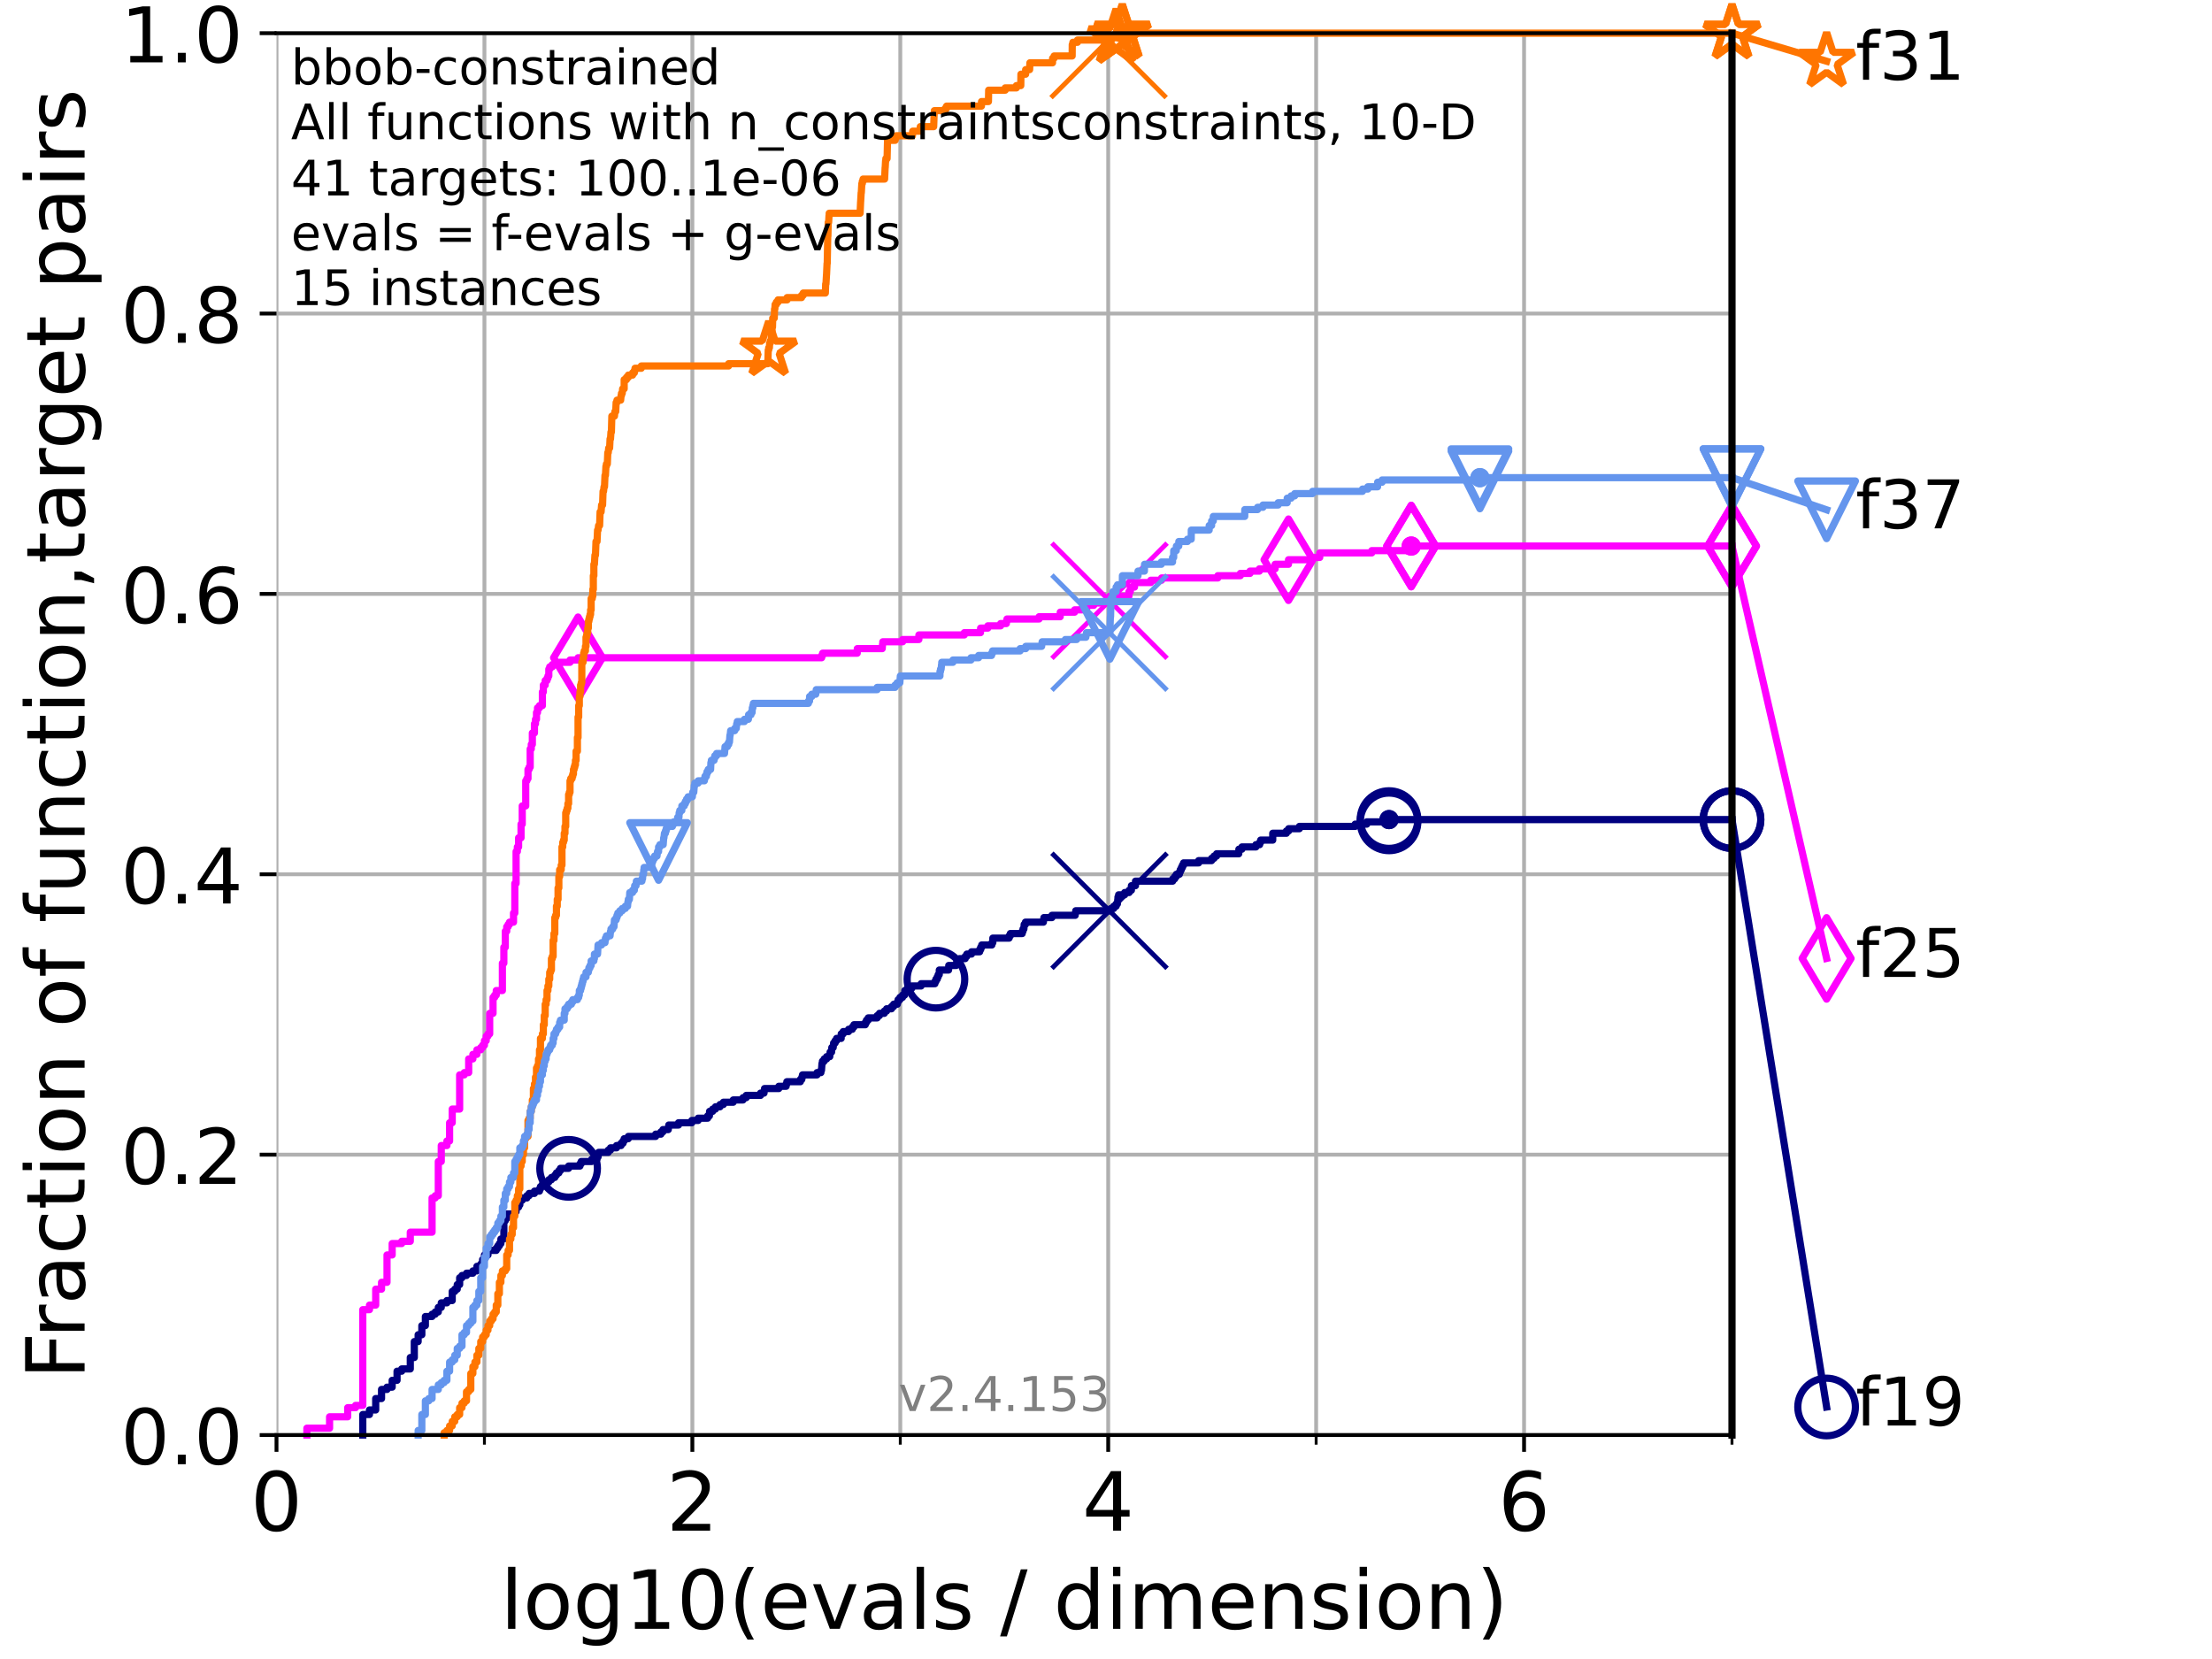 <?xml version="1.0" encoding="utf-8" standalone="no"?>
<!DOCTYPE svg PUBLIC "-//W3C//DTD SVG 1.1//EN"
  "http://www.w3.org/Graphics/SVG/1.1/DTD/svg11.dtd">
<!-- Created with matplotlib (https://matplotlib.org/) -->
<svg height="345.6pt" version="1.1" viewBox="0 0 460.8 345.6" width="460.8pt" xmlns="http://www.w3.org/2000/svg" xmlns:xlink="http://www.w3.org/1999/xlink">
 <defs>
  <style type="text/css">*{stroke-linecap:butt;stroke-linejoin:round;}</style>
 </defs>
 <g id="figure_1">
  <g id="patch_1">
   <path d="M 0 345.6 
L 460.8 345.6 
L 460.8 0 
L 0 0 
z
" style="fill:#ffffff;"/>
  </g>
  <g id="axes_1">
   <g id="patch_2">
    <path d="M 57.6 298.944 
L 360.806 298.944 
L 360.806 6.912 
L 57.6 6.912 
z
" style="fill:#ffffff;"/>
   </g>
   <g id="matplotlib.axis_1">
    <g id="xtick_1">
     <g id="line2d_1">
      <path clip-path="url(#p47d3801dd6)" d="M 57.6 298.944 
L 57.6 6.912 
" style="fill:none;stroke:#b0b0b0;stroke-linecap:square;stroke-width:0.8;"/>
     </g>
     <g id="line2d_2">
      <defs>
       <path d="M 0 0 
L 0 3.5 
" id="mf957a57382" style="stroke:#000000;stroke-width:0.8;"/>
      </defs>
      <g>
       <use style="stroke:#000000;stroke-width:0.8;" x="57.6" xlink:href="#mf957a57382" y="298.944"/>
      </g>
     </g>
     <g id="text_1">
      <!-- 0 -->
      <g transform="translate(52.192 318.861)scale(0.17 -0.17)">
       <defs>
        <path d="M 31.781 66.406 
Q 24.172 66.406 20.328 58.906 
Q 16.5 51.422 16.5 36.375 
Q 16.5 21.391 20.328 13.891 
Q 24.172 6.391 31.781 6.391 
Q 39.453 6.391 43.281 13.891 
Q 47.125 21.391 47.125 36.375 
Q 47.125 51.422 43.281 58.906 
Q 39.453 66.406 31.781 66.406 
z
M 31.781 74.219 
Q 44.047 74.219 50.516 64.516 
Q 56.984 54.828 56.984 36.375 
Q 56.984 17.969 50.516 8.266 
Q 44.047 -1.422 31.781 -1.422 
Q 19.531 -1.422 13.062 8.266 
Q 6.594 17.969 6.594 36.375 
Q 6.594 54.828 13.062 64.516 
Q 19.531 74.219 31.781 74.219 
z
" id="DejaVuSans-48"/>
       </defs>
       <use xlink:href="#DejaVuSans-48"/>
      </g>
     </g>
    </g>
    <g id="xtick_2">
     <g id="line2d_3">
      <path clip-path="url(#p47d3801dd6)" d="M 144.23 298.944 
L 144.23 6.912 
" style="fill:none;stroke:#b0b0b0;stroke-linecap:square;stroke-width:0.8;"/>
     </g>
     <g id="line2d_4">
      <g>
       <use style="stroke:#000000;stroke-width:0.8;" x="144.23" xlink:href="#mf957a57382" y="298.944"/>
      </g>
     </g>
     <g id="text_2">
      <!-- 2 -->
      <g transform="translate(138.822 318.861)scale(0.17 -0.17)">
       <defs>
        <path d="M 19.188 8.297 
L 53.609 8.297 
L 53.609 0 
L 7.328 0 
L 7.328 8.297 
Q 12.938 14.109 22.625 23.891 
Q 32.328 33.688 34.812 36.531 
Q 39.547 41.844 41.422 45.531 
Q 43.312 49.219 43.312 52.781 
Q 43.312 58.594 39.234 62.25 
Q 35.156 65.922 28.609 65.922 
Q 23.969 65.922 18.812 64.312 
Q 13.672 62.703 7.812 59.422 
L 7.812 69.391 
Q 13.766 71.781 18.938 73 
Q 24.125 74.219 28.422 74.219 
Q 39.75 74.219 46.484 68.547 
Q 53.219 62.891 53.219 53.422 
Q 53.219 48.922 51.531 44.891 
Q 49.859 40.875 45.406 35.406 
Q 44.188 33.984 37.641 27.219 
Q 31.109 20.453 19.188 8.297 
z
" id="DejaVuSans-50"/>
       </defs>
       <use xlink:href="#DejaVuSans-50"/>
      </g>
     </g>
    </g>
    <g id="xtick_3">
     <g id="line2d_5">
      <path clip-path="url(#p47d3801dd6)" d="M 230.861 298.944 
L 230.861 6.912 
" style="fill:none;stroke:#b0b0b0;stroke-linecap:square;stroke-width:0.8;"/>
     </g>
     <g id="line2d_6">
      <g>
       <use style="stroke:#000000;stroke-width:0.8;" x="230.861" xlink:href="#mf957a57382" y="298.944"/>
      </g>
     </g>
     <g id="text_3">
      <!-- 4 -->
      <g transform="translate(225.453 318.861)scale(0.17 -0.17)">
       <defs>
        <path d="M 37.797 64.312 
L 12.891 25.391 
L 37.797 25.391 
z
M 35.203 72.906 
L 47.609 72.906 
L 47.609 25.391 
L 58.016 25.391 
L 58.016 17.188 
L 47.609 17.188 
L 47.609 0 
L 37.797 0 
L 37.797 17.188 
L 4.891 17.188 
L 4.891 26.703 
z
" id="DejaVuSans-52"/>
       </defs>
       <use xlink:href="#DejaVuSans-52"/>
      </g>
     </g>
    </g>
    <g id="xtick_4">
     <g id="line2d_7">
      <path clip-path="url(#p47d3801dd6)" d="M 317.491 298.944 
L 317.491 6.912 
" style="fill:none;stroke:#b0b0b0;stroke-linecap:square;stroke-width:0.8;"/>
     </g>
     <g id="line2d_8">
      <g>
       <use style="stroke:#000000;stroke-width:0.8;" x="317.491" xlink:href="#mf957a57382" y="298.944"/>
      </g>
     </g>
     <g id="text_4">
      <!-- 6 -->
      <g transform="translate(312.083 318.861)scale(0.17 -0.17)">
       <defs>
        <path d="M 33.016 40.375 
Q 26.375 40.375 22.484 35.828 
Q 18.609 31.297 18.609 23.391 
Q 18.609 15.531 22.484 10.953 
Q 26.375 6.391 33.016 6.391 
Q 39.656 6.391 43.531 10.953 
Q 47.406 15.531 47.406 23.391 
Q 47.406 31.297 43.531 35.828 
Q 39.656 40.375 33.016 40.375 
z
M 52.594 71.297 
L 52.594 62.312 
Q 48.875 64.062 45.094 64.984 
Q 41.312 65.922 37.594 65.922 
Q 27.828 65.922 22.672 59.328 
Q 17.531 52.734 16.797 39.406 
Q 19.672 43.656 24.016 45.922 
Q 28.375 48.188 33.594 48.188 
Q 44.578 48.188 50.953 41.516 
Q 57.328 34.859 57.328 23.391 
Q 57.328 12.156 50.688 5.359 
Q 44.047 -1.422 33.016 -1.422 
Q 20.359 -1.422 13.672 8.266 
Q 6.984 17.969 6.984 36.375 
Q 6.984 53.656 15.188 63.938 
Q 23.391 74.219 37.203 74.219 
Q 40.922 74.219 44.703 73.484 
Q 48.484 72.75 52.594 71.297 
z
" id="DejaVuSans-54"/>
       </defs>
       <use xlink:href="#DejaVuSans-54"/>
      </g>
     </g>
    </g>
    <g id="xtick_5">
     <g id="line2d_9">
      <path clip-path="url(#p47d3801dd6)" d="M 100.915 298.944 
L 100.915 6.912 
" style="fill:none;stroke:#b0b0b0;stroke-linecap:square;stroke-width:0.8;"/>
     </g>
     <g id="line2d_10">
      <defs>
       <path d="M 0 0 
L 0 2 
" id="m2d4beab3b8" style="stroke:#000000;stroke-width:0.6;"/>
      </defs>
      <g>
       <use style="stroke:#000000;stroke-width:0.6;" x="100.915" xlink:href="#m2d4beab3b8" y="298.944"/>
      </g>
     </g>
    </g>
    <g id="xtick_6">
     <g id="line2d_11">
      <path clip-path="url(#p47d3801dd6)" d="M 187.546 298.944 
L 187.546 6.912 
" style="fill:none;stroke:#b0b0b0;stroke-linecap:square;stroke-width:0.8;"/>
     </g>
     <g id="line2d_12">
      <g>
       <use style="stroke:#000000;stroke-width:0.6;" x="187.546" xlink:href="#m2d4beab3b8" y="298.944"/>
      </g>
     </g>
    </g>
    <g id="xtick_7">
     <g id="line2d_13">
      <path clip-path="url(#p47d3801dd6)" d="M 274.176 298.944 
L 274.176 6.912 
" style="fill:none;stroke:#b0b0b0;stroke-linecap:square;stroke-width:0.8;"/>
     </g>
     <g id="line2d_14">
      <g>
       <use style="stroke:#000000;stroke-width:0.6;" x="274.176" xlink:href="#m2d4beab3b8" y="298.944"/>
      </g>
     </g>
    </g>
    <g id="xtick_8">
     <g id="line2d_15">
      <path clip-path="url(#p47d3801dd6)" d="M 360.806 298.944 
L 360.806 6.912 
" style="fill:none;stroke:#b0b0b0;stroke-linecap:square;stroke-width:0.8;"/>
     </g>
     <g id="line2d_16">
      <g>
       <use style="stroke:#000000;stroke-width:0.6;" x="360.806" xlink:href="#m2d4beab3b8" y="298.944"/>
      </g>
     </g>
    </g>
    <g id="text_5">
     <!-- log10(evals / dimension) -->
     <g transform="translate(104.239 339.314)scale(0.17 -0.17)">
      <defs>
       <path d="M 9.422 75.984 
L 18.406 75.984 
L 18.406 0 
L 9.422 0 
z
" id="DejaVuSans-108"/>
       <path d="M 30.609 48.391 
Q 23.391 48.391 19.188 42.75 
Q 14.984 37.109 14.984 27.297 
Q 14.984 17.484 19.156 11.844 
Q 23.344 6.203 30.609 6.203 
Q 37.797 6.203 41.984 11.859 
Q 46.188 17.531 46.188 27.297 
Q 46.188 37.016 41.984 42.703 
Q 37.797 48.391 30.609 48.391 
z
M 30.609 56 
Q 42.328 56 49.016 48.375 
Q 55.719 40.766 55.719 27.297 
Q 55.719 13.875 49.016 6.219 
Q 42.328 -1.422 30.609 -1.422 
Q 18.844 -1.422 12.172 6.219 
Q 5.516 13.875 5.516 27.297 
Q 5.516 40.766 12.172 48.375 
Q 18.844 56 30.609 56 
z
" id="DejaVuSans-111"/>
       <path d="M 45.406 27.984 
Q 45.406 37.75 41.375 43.109 
Q 37.359 48.484 30.078 48.484 
Q 22.859 48.484 18.828 43.109 
Q 14.797 37.75 14.797 27.984 
Q 14.797 18.266 18.828 12.891 
Q 22.859 7.516 30.078 7.516 
Q 37.359 7.516 41.375 12.891 
Q 45.406 18.266 45.406 27.984 
z
M 54.391 6.781 
Q 54.391 -7.172 48.188 -13.984 
Q 42 -20.797 29.203 -20.797 
Q 24.469 -20.797 20.266 -20.094 
Q 16.062 -19.391 12.109 -17.922 
L 12.109 -9.188 
Q 16.062 -11.328 19.922 -12.344 
Q 23.781 -13.375 27.781 -13.375 
Q 36.625 -13.375 41.016 -8.766 
Q 45.406 -4.156 45.406 5.172 
L 45.406 9.625 
Q 42.625 4.781 38.281 2.391 
Q 33.938 0 27.875 0 
Q 17.828 0 11.672 7.656 
Q 5.516 15.328 5.516 27.984 
Q 5.516 40.672 11.672 48.328 
Q 17.828 56 27.875 56 
Q 33.938 56 38.281 53.609 
Q 42.625 51.219 45.406 46.391 
L 45.406 54.688 
L 54.391 54.688 
z
" id="DejaVuSans-103"/>
       <path d="M 12.406 8.297 
L 28.516 8.297 
L 28.516 63.922 
L 10.984 60.406 
L 10.984 69.391 
L 28.422 72.906 
L 38.281 72.906 
L 38.281 8.297 
L 54.391 8.297 
L 54.391 0 
L 12.406 0 
z
" id="DejaVuSans-49"/>
       <path d="M 31 75.875 
Q 24.469 64.656 21.281 53.656 
Q 18.109 42.672 18.109 31.391 
Q 18.109 20.125 21.312 9.062 
Q 24.516 -2 31 -13.188 
L 23.188 -13.188 
Q 15.875 -1.703 12.234 9.375 
Q 8.594 20.453 8.594 31.391 
Q 8.594 42.281 12.203 53.312 
Q 15.828 64.359 23.188 75.875 
z
" id="DejaVuSans-40"/>
       <path d="M 56.203 29.594 
L 56.203 25.203 
L 14.891 25.203 
Q 15.484 15.922 20.484 11.062 
Q 25.484 6.203 34.422 6.203 
Q 39.594 6.203 44.453 7.469 
Q 49.312 8.734 54.109 11.281 
L 54.109 2.781 
Q 49.266 0.734 44.188 -0.344 
Q 39.109 -1.422 33.891 -1.422 
Q 20.797 -1.422 13.156 6.188 
Q 5.516 13.812 5.516 26.812 
Q 5.516 40.234 12.766 48.109 
Q 20.016 56 32.328 56 
Q 43.359 56 49.781 48.891 
Q 56.203 41.797 56.203 29.594 
z
M 47.219 32.234 
Q 47.125 39.594 43.094 43.984 
Q 39.062 48.391 32.422 48.391 
Q 24.906 48.391 20.391 44.141 
Q 15.875 39.891 15.188 32.172 
z
" id="DejaVuSans-101"/>
       <path d="M 2.984 54.688 
L 12.5 54.688 
L 29.594 8.797 
L 46.688 54.688 
L 56.203 54.688 
L 35.688 0 
L 23.484 0 
z
" id="DejaVuSans-118"/>
       <path d="M 34.281 27.484 
Q 23.391 27.484 19.188 25 
Q 14.984 22.516 14.984 16.5 
Q 14.984 11.719 18.141 8.906 
Q 21.297 6.109 26.703 6.109 
Q 34.188 6.109 38.703 11.406 
Q 43.219 16.703 43.219 25.484 
L 43.219 27.484 
z
M 52.203 31.203 
L 52.203 0 
L 43.219 0 
L 43.219 8.297 
Q 40.141 3.328 35.547 0.953 
Q 30.953 -1.422 24.312 -1.422 
Q 15.922 -1.422 10.953 3.297 
Q 6 8.016 6 15.922 
Q 6 25.141 12.172 29.828 
Q 18.359 34.516 30.609 34.516 
L 43.219 34.516 
L 43.219 35.406 
Q 43.219 41.609 39.141 45 
Q 35.062 48.391 27.688 48.391 
Q 23 48.391 18.547 47.266 
Q 14.109 46.141 10.016 43.891 
L 10.016 52.203 
Q 14.938 54.109 19.578 55.047 
Q 24.219 56 28.609 56 
Q 40.484 56 46.344 49.844 
Q 52.203 43.703 52.203 31.203 
z
" id="DejaVuSans-97"/>
       <path d="M 44.281 53.078 
L 44.281 44.578 
Q 40.484 46.531 36.375 47.5 
Q 32.281 48.484 27.875 48.484 
Q 21.188 48.484 17.844 46.438 
Q 14.5 44.391 14.5 40.281 
Q 14.5 37.156 16.891 35.375 
Q 19.281 33.594 26.516 31.984 
L 29.594 31.297 
Q 39.156 29.25 43.188 25.516 
Q 47.219 21.781 47.219 15.094 
Q 47.219 7.469 41.188 3.016 
Q 35.156 -1.422 24.609 -1.422 
Q 20.219 -1.422 15.453 -0.562 
Q 10.688 0.297 5.422 2 
L 5.422 11.281 
Q 10.406 8.688 15.234 7.391 
Q 20.062 6.109 24.812 6.109 
Q 31.156 6.109 34.562 8.281 
Q 37.984 10.453 37.984 14.406 
Q 37.984 18.062 35.516 20.016 
Q 33.062 21.969 24.703 23.781 
L 21.578 24.516 
Q 13.234 26.266 9.516 29.906 
Q 5.812 33.547 5.812 39.891 
Q 5.812 47.609 11.281 51.797 
Q 16.75 56 26.812 56 
Q 31.781 56 36.172 55.266 
Q 40.578 54.547 44.281 53.078 
z
" id="DejaVuSans-115"/>
       <path id="DejaVuSans-32"/>
       <path d="M 25.391 72.906 
L 33.688 72.906 
L 8.297 -9.281 
L 0 -9.281 
z
" id="DejaVuSans-47"/>
       <path d="M 45.406 46.391 
L 45.406 75.984 
L 54.391 75.984 
L 54.391 0 
L 45.406 0 
L 45.406 8.203 
Q 42.578 3.328 38.25 0.953 
Q 33.938 -1.422 27.875 -1.422 
Q 17.969 -1.422 11.734 6.484 
Q 5.516 14.406 5.516 27.297 
Q 5.516 40.188 11.734 48.094 
Q 17.969 56 27.875 56 
Q 33.938 56 38.25 53.625 
Q 42.578 51.266 45.406 46.391 
z
M 14.797 27.297 
Q 14.797 17.391 18.875 11.75 
Q 22.953 6.109 30.078 6.109 
Q 37.203 6.109 41.297 11.75 
Q 45.406 17.391 45.406 27.297 
Q 45.406 37.203 41.297 42.844 
Q 37.203 48.484 30.078 48.484 
Q 22.953 48.484 18.875 42.844 
Q 14.797 37.203 14.797 27.297 
z
" id="DejaVuSans-100"/>
       <path d="M 9.422 54.688 
L 18.406 54.688 
L 18.406 0 
L 9.422 0 
z
M 9.422 75.984 
L 18.406 75.984 
L 18.406 64.594 
L 9.422 64.594 
z
" id="DejaVuSans-105"/>
       <path d="M 52 44.188 
Q 55.375 50.25 60.062 53.125 
Q 64.75 56 71.094 56 
Q 79.641 56 84.281 50.016 
Q 88.922 44.047 88.922 33.016 
L 88.922 0 
L 79.891 0 
L 79.891 32.719 
Q 79.891 40.578 77.094 44.375 
Q 74.312 48.188 68.609 48.188 
Q 61.625 48.188 57.562 43.547 
Q 53.516 38.922 53.516 30.906 
L 53.516 0 
L 44.484 0 
L 44.484 32.719 
Q 44.484 40.625 41.703 44.406 
Q 38.922 48.188 33.109 48.188 
Q 26.219 48.188 22.156 43.531 
Q 18.109 38.875 18.109 30.906 
L 18.109 0 
L 9.078 0 
L 9.078 54.688 
L 18.109 54.688 
L 18.109 46.188 
Q 21.188 51.219 25.484 53.609 
Q 29.781 56 35.688 56 
Q 41.656 56 45.828 52.969 
Q 50 49.953 52 44.188 
z
" id="DejaVuSans-109"/>
       <path d="M 54.891 33.016 
L 54.891 0 
L 45.906 0 
L 45.906 32.719 
Q 45.906 40.484 42.875 44.328 
Q 39.844 48.188 33.797 48.188 
Q 26.516 48.188 22.312 43.547 
Q 18.109 38.922 18.109 30.906 
L 18.109 0 
L 9.078 0 
L 9.078 54.688 
L 18.109 54.688 
L 18.109 46.188 
Q 21.344 51.125 25.703 53.562 
Q 30.078 56 35.797 56 
Q 45.219 56 50.047 50.172 
Q 54.891 44.344 54.891 33.016 
z
" id="DejaVuSans-110"/>
       <path d="M 8.016 75.875 
L 15.828 75.875 
Q 23.141 64.359 26.781 53.312 
Q 30.422 42.281 30.422 31.391 
Q 30.422 20.453 26.781 9.375 
Q 23.141 -1.703 15.828 -13.188 
L 8.016 -13.188 
Q 14.5 -2 17.703 9.062 
Q 20.906 20.125 20.906 31.391 
Q 20.906 42.672 17.703 53.656 
Q 14.5 64.656 8.016 75.875 
z
" id="DejaVuSans-41"/>
      </defs>
      <use xlink:href="#DejaVuSans-108"/>
      <use x="27.783" xlink:href="#DejaVuSans-111"/>
      <use x="88.965" xlink:href="#DejaVuSans-103"/>
      <use x="152.441" xlink:href="#DejaVuSans-49"/>
      <use x="216.064" xlink:href="#DejaVuSans-48"/>
      <use x="279.688" xlink:href="#DejaVuSans-40"/>
      <use x="318.701" xlink:href="#DejaVuSans-101"/>
      <use x="380.225" xlink:href="#DejaVuSans-118"/>
      <use x="439.404" xlink:href="#DejaVuSans-97"/>
      <use x="500.684" xlink:href="#DejaVuSans-108"/>
      <use x="528.467" xlink:href="#DejaVuSans-115"/>
      <use x="580.566" xlink:href="#DejaVuSans-32"/>
      <use x="612.354" xlink:href="#DejaVuSans-47"/>
      <use x="646.045" xlink:href="#DejaVuSans-32"/>
      <use x="677.832" xlink:href="#DejaVuSans-100"/>
      <use x="741.309" xlink:href="#DejaVuSans-105"/>
      <use x="769.092" xlink:href="#DejaVuSans-109"/>
      <use x="866.504" xlink:href="#DejaVuSans-101"/>
      <use x="928.027" xlink:href="#DejaVuSans-110"/>
      <use x="991.406" xlink:href="#DejaVuSans-115"/>
      <use x="1043.506" xlink:href="#DejaVuSans-105"/>
      <use x="1071.289" xlink:href="#DejaVuSans-111"/>
      <use x="1132.471" xlink:href="#DejaVuSans-110"/>
      <use x="1195.85" xlink:href="#DejaVuSans-41"/>
     </g>
    </g>
   </g>
   <g id="matplotlib.axis_2">
    <g id="ytick_1">
     <g id="line2d_17">
      <path clip-path="url(#p47d3801dd6)" d="M 57.6 298.944 
L 360.806 298.944 
" style="fill:none;stroke:#b0b0b0;stroke-linecap:square;stroke-width:0.8;"/>
     </g>
     <g id="line2d_18">
      <defs>
       <path d="M 0 0 
L -3.5 0 
" id="m32237d5ea8" style="stroke:#000000;stroke-width:0.8;"/>
      </defs>
      <g>
       <use style="stroke:#000000;stroke-width:0.8;" x="57.6" xlink:href="#m32237d5ea8" y="298.944"/>
      </g>
     </g>
     <g id="text_6">
      <!-- 0.0 -->
      <g transform="translate(25.155 305.023)scale(0.16 -0.16)">
       <defs>
        <path d="M 10.688 12.406 
L 21 12.406 
L 21 0 
L 10.688 0 
z
" id="DejaVuSans-46"/>
       </defs>
       <use xlink:href="#DejaVuSans-48"/>
       <use x="63.623" xlink:href="#DejaVuSans-46"/>
       <use x="95.41" xlink:href="#DejaVuSans-48"/>
      </g>
     </g>
    </g>
    <g id="ytick_2">
     <g id="line2d_19">
      <path clip-path="url(#p47d3801dd6)" d="M 57.6 240.538 
L 360.806 240.538 
" style="fill:none;stroke:#b0b0b0;stroke-linecap:square;stroke-width:0.8;"/>
     </g>
     <g id="line2d_20">
      <g>
       <use style="stroke:#000000;stroke-width:0.8;" x="57.6" xlink:href="#m32237d5ea8" y="240.538"/>
      </g>
     </g>
     <g id="text_7">
      <!-- 0.2 -->
      <g transform="translate(25.155 246.616)scale(0.16 -0.16)">
       <use xlink:href="#DejaVuSans-48"/>
       <use x="63.623" xlink:href="#DejaVuSans-46"/>
       <use x="95.41" xlink:href="#DejaVuSans-50"/>
      </g>
     </g>
    </g>
    <g id="ytick_3">
     <g id="line2d_21">
      <path clip-path="url(#p47d3801dd6)" d="M 57.6 182.131 
L 360.806 182.131 
" style="fill:none;stroke:#b0b0b0;stroke-linecap:square;stroke-width:0.8;"/>
     </g>
     <g id="line2d_22">
      <g>
       <use style="stroke:#000000;stroke-width:0.8;" x="57.6" xlink:href="#m32237d5ea8" y="182.131"/>
      </g>
     </g>
     <g id="text_8">
      <!-- 0.4 -->
      <g transform="translate(25.155 188.21)scale(0.16 -0.16)">
       <use xlink:href="#DejaVuSans-48"/>
       <use x="63.623" xlink:href="#DejaVuSans-46"/>
       <use x="95.41" xlink:href="#DejaVuSans-52"/>
      </g>
     </g>
    </g>
    <g id="ytick_4">
     <g id="line2d_23">
      <path clip-path="url(#p47d3801dd6)" d="M 57.6 123.725 
L 360.806 123.725 
" style="fill:none;stroke:#b0b0b0;stroke-linecap:square;stroke-width:0.8;"/>
     </g>
     <g id="line2d_24">
      <g>
       <use style="stroke:#000000;stroke-width:0.8;" x="57.6" xlink:href="#m32237d5ea8" y="123.725"/>
      </g>
     </g>
     <g id="text_9">
      <!-- 0.6 -->
      <g transform="translate(25.155 129.804)scale(0.16 -0.16)">
       <use xlink:href="#DejaVuSans-48"/>
       <use x="63.623" xlink:href="#DejaVuSans-46"/>
       <use x="95.41" xlink:href="#DejaVuSans-54"/>
      </g>
     </g>
    </g>
    <g id="ytick_5">
     <g id="line2d_25">
      <path clip-path="url(#p47d3801dd6)" d="M 57.6 65.318 
L 360.806 65.318 
" style="fill:none;stroke:#b0b0b0;stroke-linecap:square;stroke-width:0.8;"/>
     </g>
     <g id="line2d_26">
      <g>
       <use style="stroke:#000000;stroke-width:0.8;" x="57.6" xlink:href="#m32237d5ea8" y="65.318"/>
      </g>
     </g>
     <g id="text_10">
      <!-- 0.8 -->
      <g transform="translate(25.155 71.397)scale(0.16 -0.16)">
       <defs>
        <path d="M 31.781 34.625 
Q 24.75 34.625 20.719 30.859 
Q 16.703 27.094 16.703 20.516 
Q 16.703 13.922 20.719 10.156 
Q 24.75 6.391 31.781 6.391 
Q 38.812 6.391 42.859 10.172 
Q 46.922 13.969 46.922 20.516 
Q 46.922 27.094 42.891 30.859 
Q 38.875 34.625 31.781 34.625 
z
M 21.922 38.812 
Q 15.578 40.375 12.031 44.719 
Q 8.5 49.078 8.5 55.328 
Q 8.5 64.062 14.719 69.141 
Q 20.953 74.219 31.781 74.219 
Q 42.672 74.219 48.875 69.141 
Q 55.078 64.062 55.078 55.328 
Q 55.078 49.078 51.531 44.719 
Q 48 40.375 41.703 38.812 
Q 48.828 37.156 52.797 32.312 
Q 56.781 27.484 56.781 20.516 
Q 56.781 9.906 50.312 4.234 
Q 43.844 -1.422 31.781 -1.422 
Q 19.734 -1.422 13.25 4.234 
Q 6.781 9.906 6.781 20.516 
Q 6.781 27.484 10.781 32.312 
Q 14.797 37.156 21.922 38.812 
z
M 18.312 54.391 
Q 18.312 48.734 21.844 45.562 
Q 25.391 42.391 31.781 42.391 
Q 38.141 42.391 41.719 45.562 
Q 45.312 48.734 45.312 54.391 
Q 45.312 60.062 41.719 63.234 
Q 38.141 66.406 31.781 66.406 
Q 25.391 66.406 21.844 63.234 
Q 18.312 60.062 18.312 54.391 
z
" id="DejaVuSans-56"/>
       </defs>
       <use xlink:href="#DejaVuSans-48"/>
       <use x="63.623" xlink:href="#DejaVuSans-46"/>
       <use x="95.41" xlink:href="#DejaVuSans-56"/>
      </g>
     </g>
    </g>
    <g id="ytick_6">
     <g id="line2d_27">
      <path clip-path="url(#p47d3801dd6)" d="M 57.6 6.912 
L 360.806 6.912 
" style="fill:none;stroke:#b0b0b0;stroke-linecap:square;stroke-width:0.8;"/>
     </g>
     <g id="line2d_28">
      <g>
       <use style="stroke:#000000;stroke-width:0.8;" x="57.6" xlink:href="#m32237d5ea8" y="6.912"/>
      </g>
     </g>
     <g id="text_11">
      <!-- 1.0 -->
      <g transform="translate(25.155 12.991)scale(0.16 -0.16)">
       <use xlink:href="#DejaVuSans-49"/>
       <use x="63.623" xlink:href="#DejaVuSans-46"/>
       <use x="95.41" xlink:href="#DejaVuSans-48"/>
      </g>
     </g>
    </g>
    <g id="text_12">
     <!-- Fraction of function,target pairs -->
     <g transform="translate(17.62 287.313)rotate(-90)scale(0.17 -0.17)">
      <defs>
       <path d="M 9.812 72.906 
L 51.703 72.906 
L 51.703 64.594 
L 19.672 64.594 
L 19.672 43.109 
L 48.578 43.109 
L 48.578 34.812 
L 19.672 34.812 
L 19.672 0 
L 9.812 0 
z
" id="DejaVuSans-70"/>
       <path d="M 41.109 46.297 
Q 39.594 47.172 37.812 47.578 
Q 36.031 48 33.891 48 
Q 26.266 48 22.188 43.047 
Q 18.109 38.094 18.109 28.812 
L 18.109 0 
L 9.078 0 
L 9.078 54.688 
L 18.109 54.688 
L 18.109 46.188 
Q 20.953 51.172 25.484 53.578 
Q 30.031 56 36.531 56 
Q 37.453 56 38.578 55.875 
Q 39.703 55.766 41.062 55.516 
z
" id="DejaVuSans-114"/>
       <path d="M 48.781 52.594 
L 48.781 44.188 
Q 44.969 46.297 41.141 47.344 
Q 37.312 48.391 33.406 48.391 
Q 24.656 48.391 19.812 42.844 
Q 14.984 37.312 14.984 27.297 
Q 14.984 17.281 19.812 11.734 
Q 24.656 6.203 33.406 6.203 
Q 37.312 6.203 41.141 7.25 
Q 44.969 8.297 48.781 10.406 
L 48.781 2.094 
Q 45.016 0.344 40.984 -0.531 
Q 36.969 -1.422 32.422 -1.422 
Q 20.062 -1.422 12.781 6.344 
Q 5.516 14.109 5.516 27.297 
Q 5.516 40.672 12.859 48.328 
Q 20.219 56 33.016 56 
Q 37.156 56 41.109 55.141 
Q 45.062 54.297 48.781 52.594 
z
" id="DejaVuSans-99"/>
       <path d="M 18.312 70.219 
L 18.312 54.688 
L 36.812 54.688 
L 36.812 47.703 
L 18.312 47.703 
L 18.312 18.016 
Q 18.312 11.328 20.141 9.422 
Q 21.969 7.516 27.594 7.516 
L 36.812 7.516 
L 36.812 0 
L 27.594 0 
Q 17.188 0 13.234 3.875 
Q 9.281 7.766 9.281 18.016 
L 9.281 47.703 
L 2.688 47.703 
L 2.688 54.688 
L 9.281 54.688 
L 9.281 70.219 
z
" id="DejaVuSans-116"/>
       <path d="M 37.109 75.984 
L 37.109 68.5 
L 28.516 68.5 
Q 23.688 68.5 21.797 66.547 
Q 19.922 64.594 19.922 59.516 
L 19.922 54.688 
L 34.719 54.688 
L 34.719 47.703 
L 19.922 47.703 
L 19.922 0 
L 10.891 0 
L 10.891 47.703 
L 2.297 47.703 
L 2.297 54.688 
L 10.891 54.688 
L 10.891 58.5 
Q 10.891 67.625 15.141 71.797 
Q 19.391 75.984 28.609 75.984 
z
" id="DejaVuSans-102"/>
       <path d="M 8.5 21.578 
L 8.5 54.688 
L 17.484 54.688 
L 17.484 21.922 
Q 17.484 14.156 20.5 10.266 
Q 23.531 6.391 29.594 6.391 
Q 36.859 6.391 41.078 11.031 
Q 45.312 15.672 45.312 23.688 
L 45.312 54.688 
L 54.297 54.688 
L 54.297 0 
L 45.312 0 
L 45.312 8.406 
Q 42.047 3.422 37.719 1 
Q 33.406 -1.422 27.688 -1.422 
Q 18.266 -1.422 13.375 4.438 
Q 8.5 10.297 8.5 21.578 
z
M 31.109 56 
z
" id="DejaVuSans-117"/>
       <path d="M 11.719 12.406 
L 22.016 12.406 
L 22.016 4 
L 14.016 -11.625 
L 7.719 -11.625 
L 11.719 4 
z
" id="DejaVuSans-44"/>
       <path d="M 18.109 8.203 
L 18.109 -20.797 
L 9.078 -20.797 
L 9.078 54.688 
L 18.109 54.688 
L 18.109 46.391 
Q 20.953 51.266 25.266 53.625 
Q 29.594 56 35.594 56 
Q 45.562 56 51.781 48.094 
Q 58.016 40.188 58.016 27.297 
Q 58.016 14.406 51.781 6.484 
Q 45.562 -1.422 35.594 -1.422 
Q 29.594 -1.422 25.266 0.953 
Q 20.953 3.328 18.109 8.203 
z
M 48.688 27.297 
Q 48.688 37.203 44.609 42.844 
Q 40.531 48.484 33.406 48.484 
Q 26.266 48.484 22.188 42.844 
Q 18.109 37.203 18.109 27.297 
Q 18.109 17.391 22.188 11.75 
Q 26.266 6.109 33.406 6.109 
Q 40.531 6.109 44.609 11.75 
Q 48.688 17.391 48.688 27.297 
z
" id="DejaVuSans-112"/>
      </defs>
      <use xlink:href="#DejaVuSans-70"/>
      <use x="50.27" xlink:href="#DejaVuSans-114"/>
      <use x="91.383" xlink:href="#DejaVuSans-97"/>
      <use x="152.662" xlink:href="#DejaVuSans-99"/>
      <use x="207.643" xlink:href="#DejaVuSans-116"/>
      <use x="246.852" xlink:href="#DejaVuSans-105"/>
      <use x="274.635" xlink:href="#DejaVuSans-111"/>
      <use x="335.816" xlink:href="#DejaVuSans-110"/>
      <use x="399.195" xlink:href="#DejaVuSans-32"/>
      <use x="430.982" xlink:href="#DejaVuSans-111"/>
      <use x="492.164" xlink:href="#DejaVuSans-102"/>
      <use x="527.369" xlink:href="#DejaVuSans-32"/>
      <use x="559.156" xlink:href="#DejaVuSans-102"/>
      <use x="594.361" xlink:href="#DejaVuSans-117"/>
      <use x="657.74" xlink:href="#DejaVuSans-110"/>
      <use x="721.119" xlink:href="#DejaVuSans-99"/>
      <use x="776.1" xlink:href="#DejaVuSans-116"/>
      <use x="815.309" xlink:href="#DejaVuSans-105"/>
      <use x="843.092" xlink:href="#DejaVuSans-111"/>
      <use x="904.273" xlink:href="#DejaVuSans-110"/>
      <use x="967.652" xlink:href="#DejaVuSans-44"/>
      <use x="999.439" xlink:href="#DejaVuSans-116"/>
      <use x="1038.648" xlink:href="#DejaVuSans-97"/>
      <use x="1099.928" xlink:href="#DejaVuSans-114"/>
      <use x="1139.291" xlink:href="#DejaVuSans-103"/>
      <use x="1202.768" xlink:href="#DejaVuSans-101"/>
      <use x="1264.291" xlink:href="#DejaVuSans-116"/>
      <use x="1303.5" xlink:href="#DejaVuSans-32"/>
      <use x="1335.287" xlink:href="#DejaVuSans-112"/>
      <use x="1398.764" xlink:href="#DejaVuSans-97"/>
      <use x="1460.043" xlink:href="#DejaVuSans-105"/>
      <use x="1487.826" xlink:href="#DejaVuSans-114"/>
      <use x="1528.939" xlink:href="#DejaVuSans-115"/>
     </g>
    </g>
   </g>
   <g id="line2d_29">
    <defs>
     <path d="M 0 1.5 
C 0.398 1.5 0.779 1.342 1.061 1.061 
C 1.342 0.779 1.5 0.398 1.5 0 
C 1.5 -0.398 1.342 -0.779 1.061 -1.061 
C 0.779 -1.342 0.398 -1.5 0 -1.5 
C -0.398 -1.5 -0.779 -1.342 -1.061 -1.061 
C -1.342 -0.779 -1.5 -0.398 -1.5 0 
C -1.5 0.398 -1.342 0.779 -1.061 1.061 
C -0.779 1.342 -0.398 1.5 0 1.5 
z
" id="mf9efa374de" style="stroke:#000080;"/>
    </defs>
    <g>
     <use style="fill:#000080;stroke:#000080;" x="289.358" xlink:href="#mf9efa374de" y="170.735"/>
     <use style="fill:#000080;stroke:#000080;" x="289.358" xlink:href="#mf9efa374de" y="170.735"/>
    </g>
   </g>
   <g id="line2d_30">
    <path d="M 75.575 298.944 
L 75.575 294.67 
L 76.969 294.67 
L 76.969 293.721 
L 78.267 293.721 
L 78.267 291.346 
L 79.481 291.346 
L 79.481 289.447 
L 80.621 289.447 
L 80.621 288.972 
L 81.696 288.972 
L 81.696 287.548 
L 82.713 287.548 
L 82.713 285.648 
L 83.678 285.648 
L 83.678 285.173 
L 85.471 285.173 
L 85.471 282.799 
L 86.307 282.799 
L 86.307 279.475 
L 87.108 279.475 
L 87.108 278.051 
L 87.876 278.051 
L 87.876 276.151 
L 88.614 276.151 
L 88.614 274.252 
L 90.008 274.252 
L 90.008 273.777 
L 90.668 273.777 
L 90.668 273.302 
L 91.306 273.302 
L 91.306 272.352 
L 91.923 272.352 
L 91.923 271.403 
L 93.099 271.403 
L 93.099 270.928 
L 94.206 270.928 
L 94.206 269.029 
L 94.736 269.029 
L 94.736 268.554 
L 95.251 268.554 
L 95.251 267.604 
L 95.753 267.604 
L 95.753 266.179 
L 96.241 266.179 
L 96.241 265.705 
L 97.182 265.705 
L 97.182 265.23 
L 98.51 265.23 
L 98.51 264.755 
L 99.347 264.755 
L 99.347 263.805 
L 100.147 263.805 
L 100.147 263.33 
L 100.535 263.33 
L 100.535 262.381 
L 100.915 262.381 
L 100.915 261.431 
L 101.653 261.431 
L 101.653 260.481 
L 103.38 260.481 
L 103.38 260.006 
L 103.707 260.006 
L 103.707 259.532 
L 104.029 259.532 
L 104.029 259.057 
L 104.345 259.057 
L 104.345 258.107 
L 104.962 258.107 
L 104.962 254.308 
L 105.263 254.308 
L 105.263 253.833 
L 105.559 253.833 
L 105.559 252.884 
L 107.245 252.884 
L 107.245 252.409 
L 107.512 252.409 
L 107.512 251.459 
L 108.034 251.459 
L 108.034 250.984 
L 108.29 250.984 
L 108.29 250.035 
L 108.792 250.035 
L 108.792 249.56 
L 109.757 249.56 
L 109.757 249.085 
L 110.221 249.085 
L 110.221 248.61 
L 111.335 248.61 
L 111.335 248.135 
L 112.386 248.135 
L 112.386 247.66 
L 112.589 247.66 
L 112.589 247.185 
L 112.989 247.185 
L 112.989 246.711 
L 113.186 246.711 
L 113.186 246.236 
L 114.327 246.236 
L 114.327 245.761 
L 114.872 245.761 
L 114.872 245.286 
L 115.576 245.286 
L 115.576 244.811 
L 115.918 244.811 
L 115.918 244.336 
L 116.419 244.336 
L 116.419 243.862 
L 116.746 243.862 
L 116.746 243.387 
L 118.451 243.387 
L 118.451 242.912 
L 120.814 242.912 
L 120.814 242.437 
L 121.073 242.437 
L 121.073 241.962 
L 123.26 241.962 
L 123.26 241.487 
L 124.374 241.487 
L 124.374 241.012 
L 124.589 241.012 
L 124.695 240.063 
L 126.709 240.063 
L 126.709 239.588 
L 127.181 239.588 
L 127.181 239.113 
L 128.441 239.113 
L 128.441 238.638 
L 129.376 238.638 
L 129.376 238.163 
L 129.786 238.163 
L 129.786 237.689 
L 130.027 237.689 
L 130.027 237.214 
L 130.888 237.214 
L 130.888 236.739 
L 136.584 236.739 
L 136.584 236.264 
L 137.681 236.264 
L 137.681 235.789 
L 138.103 235.789 
L 138.103 235.314 
L 139.216 235.314 
L 139.314 234.365 
L 141.349 234.365 
L 141.349 233.89 
L 144.117 233.89 
L 144.117 233.415 
L 145.433 233.415 
L 145.433 232.94 
L 147.408 232.94 
L 147.408 232.465 
L 147.785 232.465 
L 147.816 231.515 
L 148.458 231.515 
L 148.458 231.041 
L 149.05 231.041 
L 149.05 230.566 
L 149.987 230.566 
L 149.987 230.091 
L 150.694 230.091 
L 150.694 229.616 
L 152.74 229.616 
L 152.74 229.141 
L 154.779 229.141 
L 154.779 228.666 
L 155.454 228.666 
L 155.454 228.192 
L 158.428 228.192 
L 158.428 227.717 
L 159.156 227.717 
L 159.258 226.767 
L 162.241 226.767 
L 162.241 226.292 
L 163.766 226.292 
L 163.766 225.817 
L 163.912 225.817 
L 163.912 225.342 
L 166.73 225.342 
L 166.73 224.868 
L 167.034 224.868 
L 167.034 224.393 
L 167.168 224.393 
L 167.168 223.918 
L 170.2 223.918 
L 170.2 223.443 
L 171.006 223.443 
L 171.006 222.968 
L 171.132 222.968 
L 171.231 221.544 
L 171.329 221.544 
L 171.329 221.069 
L 171.691 221.069 
L 171.691 220.594 
L 172.2 220.594 
L 172.2 220.119 
L 172.852 220.119 
L 172.926 219.169 
L 173.234 219.169 
L 173.282 218.22 
L 173.569 218.22 
L 173.656 217.27 
L 173.976 217.27 
L 173.976 216.795 
L 174.276 216.795 
L 174.276 216.32 
L 175.233 216.32 
L 175.241 215.371 
L 175.649 215.371 
L 175.649 214.896 
L 176.776 214.896 
L 176.776 214.421 
L 177.547 214.421 
L 177.547 213.946 
L 177.889 213.946 
L 177.889 213.471 
L 180.257 213.471 
L 180.257 212.996 
L 180.5 212.996 
L 180.5 212.522 
L 180.863 212.522 
L 180.863 212.047 
L 182.731 212.047 
L 182.731 211.572 
L 183.206 211.572 
L 183.206 211.097 
L 184.216 211.097 
L 184.216 210.622 
L 184.695 210.622 
L 184.695 210.147 
L 185.722 210.147 
L 185.722 209.672 
L 186.16 209.672 
L 186.16 209.198 
L 186.93 209.198 
L 186.93 208.723 
L 187.089 208.723 
L 187.089 208.248 
L 187.478 208.248 
L 187.478 207.773 
L 188.012 207.773 
L 188.012 207.298 
L 188.444 207.298 
L 188.49 206.348 
L 188.992 206.348 
L 188.992 205.874 
L 189.953 205.874 
L 189.953 205.399 
L 191.877 205.399 
L 191.877 204.924 
L 194.757 204.924 
L 194.757 204.449 
L 194.974 204.449 
L 194.974 203.974 
L 195.246 203.974 
L 195.246 203.499 
L 195.44 203.499 
L 195.44 203.025 
L 195.666 203.025 
L 195.671 202.075 
L 197.607 202.075 
L 197.64 201.125 
L 199.192 201.125 
L 199.192 200.65 
L 199.392 200.65 
L 199.392 200.175 
L 199.884 200.175 
L 199.884 199.701 
L 201.069 199.701 
L 201.069 199.226 
L 201.408 199.226 
L 201.408 198.751 
L 202.387 198.751 
L 202.387 198.276 
L 204.082 198.276 
L 204.082 197.801 
L 204.302 197.801 
L 204.302 197.326 
L 204.511 197.326 
L 204.511 196.852 
L 206.627 196.852 
L 206.627 196.377 
L 206.821 196.377 
L 206.825 195.427 
L 210.218 195.427 
L 210.218 194.952 
L 210.469 194.952 
L 210.469 194.477 
L 212.943 194.477 
L 212.943 194.002 
L 213.106 194.002 
L 213.106 193.528 
L 213.296 193.528 
L 213.351 192.578 
L 213.615 192.578 
L 213.615 192.103 
L 217.354 192.103 
L 217.46 191.153 
L 219.134 191.153 
L 219.134 190.678 
L 223.984 190.678 
L 223.984 190.204 
L 224.095 190.204 
L 224.095 189.729 
L 231.416 189.729 
L 231.416 189.254 
L 232.007 189.254 
L 232.007 188.779 
L 232.51 188.779 
L 232.51 188.304 
L 232.775 188.304 
L 232.855 187.355 
L 232.889 187.355 
L 232.889 186.88 
L 233.03 186.88 
L 233.03 186.405 
L 234.29 186.405 
L 234.29 185.93 
L 235.218 185.93 
L 235.218 185.455 
L 235.692 185.455 
L 235.693 184.505 
L 236.541 184.505 
L 236.541 183.556 
L 244.296 183.556 
L 244.296 183.081 
L 244.713 183.081 
L 244.713 182.606 
L 245.05 182.606 
L 245.05 182.131 
L 245.688 182.131 
L 245.688 181.656 
L 245.873 181.656 
L 245.873 181.182 
L 246.104 181.182 
L 246.104 180.707 
L 246.323 180.707 
L 246.323 180.232 
L 246.564 180.232 
L 246.564 179.757 
L 249.7 179.757 
L 249.7 179.282 
L 252.399 179.282 
L 252.399 178.807 
L 252.908 178.807 
L 252.908 178.332 
L 253.442 178.332 
L 253.442 177.858 
L 258.056 177.858 
L 258.078 176.908 
L 258.711 176.908 
L 258.711 176.433 
L 261.623 176.433 
L 261.623 175.958 
L 262.409 175.958 
L 262.409 175.483 
L 262.617 175.483 
L 262.617 175.008 
L 265.132 175.008 
L 265.138 173.584 
L 267.977 173.584 
L 267.977 173.109 
L 268.449 173.109 
L 268.449 172.634 
L 270.686 172.634 
L 270.686 172.159 
L 282.306 172.159 
L 282.306 171.685 
L 284.725 171.685 
L 284.725 171.21 
L 289.358 171.21 
L 289.358 170.735 
L 360.806 170.735 
L 360.806 170.735 
" style="fill:none;stroke:#000080;stroke-linecap:square;stroke-width:1.5;"/>
   </g>
   <g id="line2d_31">
    <defs>
     <path d="M 0 6 
C 1.591 6 3.117 5.368 4.243 4.243 
C 5.368 3.117 6 1.591 6 0 
C 6 -1.591 5.368 -3.117 4.243 -4.243 
C 3.117 -5.368 1.591 -6 0 -6 
C -1.591 -6 -3.117 -5.368 -4.243 -4.243 
C -5.368 -3.117 -6 -1.591 -6 0 
C -6 1.591 -5.368 3.117 -4.243 4.243 
C -3.117 5.368 -1.591 6 0 6 
z
" id="m74aeff9af5" style="stroke:#000080;stroke-width:1.5;"/>
    </defs>
    <g>
     <use style="fill-opacity:0;stroke:#000080;stroke-width:1.5;" x="118.451" xlink:href="#m74aeff9af5" y="243.387"/>
     <use style="fill-opacity:0;stroke:#000080;stroke-width:1.5;" x="194.974" xlink:href="#m74aeff9af5" y="203.974"/>
     <use style="fill-opacity:0;stroke:#000080;stroke-width:1.5;" x="289.358" xlink:href="#m74aeff9af5" y="171.21"/>
     <use style="fill-opacity:0;stroke:#000080;stroke-width:1.5;" x="289.358" xlink:href="#m74aeff9af5" y="170.735"/>
     <use style="fill-opacity:0;stroke:#000080;stroke-width:1.5;" x="360.806" xlink:href="#m74aeff9af5" y="170.735"/>
    </g>
   </g>
   <g id="line2d_32">
    <path style="fill:none;stroke:#000080;stroke-linecap:square;stroke-width:1.5;"/>
    <g/>
   </g>
   <g id="line2d_33">
    <path clip-path="url(#p47d3801dd6)" d="M 231.127 189.729 
" style="fill:none;stroke:#000080;stroke-linecap:square;stroke-width:1.5;"/>
    <defs>
     <path d="M -12 12 
L 12 -12 
M -12 -12 
L 12 12 
" id="m94edf10766" style="stroke:#000080;"/>
    </defs>
    <g clip-path="url(#p47d3801dd6)">
     <use style="fill:#000080;stroke:#000080;" x="231.127" xlink:href="#m94edf10766" y="189.729"/>
    </g>
   </g>
   <g id="line2d_34">
    <defs>
     <path d="M 0 1.5 
C 0.398 1.5 0.779 1.342 1.061 1.061 
C 1.342 0.779 1.5 0.398 1.5 0 
C 1.5 -0.398 1.342 -0.779 1.061 -1.061 
C 0.779 -1.342 0.398 -1.5 0 -1.5 
C -0.398 -1.5 -0.779 -1.342 -1.061 -1.061 
C -1.342 -0.779 -1.5 -0.398 -1.5 0 
C -1.5 0.398 -1.342 0.779 -1.061 1.061 
C -0.779 1.342 -0.398 1.5 0 1.5 
z
" id="m005e532696" style="stroke:#ff00ff;"/>
    </defs>
    <g>
     <use style="fill:#ff00ff;stroke:#ff00ff;" x="293.984" xlink:href="#m005e532696" y="113.753"/>
     <use style="fill:#ff00ff;stroke:#ff00ff;" x="293.984" xlink:href="#m005e532696" y="113.753"/>
    </g>
   </g>
   <g id="line2d_35">
    <path d="M 63.93 298.944 
L 63.93 297.519 
L 68.657 297.519 
L 68.657 295.145 
L 72.432 295.145 
L 72.432 293.246 
L 74.069 293.246 
L 74.069 292.771 
L 75.575 292.771 
L 75.575 272.827 
L 76.969 272.827 
L 76.969 271.878 
L 78.267 271.878 
L 78.267 268.554 
L 79.481 268.554 
L 79.481 267.129 
L 80.621 267.129 
L 80.621 261.431 
L 81.696 261.431 
L 81.696 259.057 
L 83.678 259.057 
L 83.678 258.582 
L 85.471 258.582 
L 85.471 256.682 
L 90.008 256.682 
L 90.008 249.56 
L 90.668 249.56 
L 90.668 249.085 
L 91.306 249.085 
L 91.306 241.962 
L 91.923 241.962 
L 91.923 238.638 
L 93.099 238.638 
L 93.099 237.689 
L 93.66 237.689 
L 93.66 233.89 
L 94.206 233.89 
L 94.206 231.041 
L 95.753 231.041 
L 95.753 223.918 
L 96.718 223.918 
L 96.718 223.443 
L 97.635 223.443 
L 97.635 220.594 
L 98.51 220.594 
L 98.51 219.644 
L 99.347 219.644 
L 99.347 218.695 
L 100.147 218.695 
L 100.147 218.22 
L 100.535 218.22 
L 100.535 217.745 
L 100.915 217.745 
L 100.915 216.795 
L 101.288 216.795 
L 101.288 215.845 
L 101.653 215.845 
L 101.653 215.371 
L 102.011 215.371 
L 102.011 211.097 
L 102.708 211.097 
L 102.708 207.773 
L 103.047 207.773 
L 103.047 207.298 
L 103.38 207.298 
L 103.38 206.348 
L 104.656 206.348 
L 104.656 200.65 
L 104.962 200.65 
L 104.962 197.326 
L 105.263 197.326 
L 105.263 194.002 
L 105.559 194.002 
L 105.559 193.053 
L 105.851 193.053 
L 105.851 192.578 
L 106.138 192.578 
L 106.138 192.103 
L 106.974 192.103 
L 106.974 190.204 
L 107.245 190.204 
L 107.245 184.031 
L 107.512 184.031 
L 107.512 177.383 
L 107.775 177.383 
L 107.775 176.433 
L 108.034 176.433 
L 108.034 174.534 
L 108.543 174.534 
L 108.543 171.685 
L 108.792 171.685 
L 108.792 167.886 
L 109.52 167.886 
L 109.52 162.662 
L 109.757 162.662 
L 109.757 162.188 
L 109.99 162.188 
L 109.99 160.288 
L 110.221 160.288 
L 110.221 159.813 
L 110.449 159.813 
L 110.449 156.015 
L 110.675 156.015 
L 110.675 155.065 
L 110.897 155.065 
L 110.897 152.691 
L 111.335 152.691 
L 111.335 150.791 
L 111.55 150.791 
L 111.55 149.841 
L 111.762 149.841 
L 111.762 148.417 
L 111.972 148.417 
L 111.972 147.467 
L 112.386 147.467 
L 112.386 146.992 
L 112.989 146.992 
L 112.989 144.143 
L 113.186 144.143 
L 113.186 142.719 
L 113.574 142.719 
L 113.574 141.769 
L 113.954 141.769 
L 113.954 141.294 
L 114.142 141.294 
L 114.142 140.819 
L 114.327 140.819 
L 114.327 139.395 
L 114.51 139.395 
L 114.51 138.92 
L 115.051 138.92 
L 115.051 138.445 
L 116.584 138.445 
L 116.584 137.97 
L 118.745 137.97 
L 118.745 137.495 
L 120.418 137.495 
L 120.418 137.021 
L 171.168 137.021 
L 171.168 136.546 
L 171.365 136.546 
L 171.365 136.071 
L 178.577 136.071 
L 178.589 135.121 
L 183.78 135.121 
L 183.858 134.171 
L 183.904 134.171 
L 183.904 133.697 
L 188.041 133.697 
L 188.041 133.222 
L 191.417 133.222 
L 191.423 132.272 
L 200.884 132.272 
L 200.884 131.797 
L 204.257 131.797 
L 204.275 130.848 
L 205.781 130.848 
L 205.781 130.373 
L 208.454 130.373 
L 208.454 129.898 
L 209.645 129.898 
L 209.645 129.423 
L 209.77 129.423 
L 209.77 128.948 
L 216.466 128.948 
L 216.466 128.473 
L 220.859 128.473 
L 220.873 127.524 
L 223.862 127.524 
L 223.862 127.049 
L 225.458 127.049 
L 225.458 126.574 
L 226.456 126.574 
L 226.456 126.099 
L 227.854 126.099 
L 227.854 125.624 
L 230.4 125.624 
L 230.4 125.149 
L 231.162 125.149 
L 231.174 124.2 
L 235.172 124.2 
L 235.172 123.25 
L 235.473 123.25 
L 235.473 122.3 
L 236.338 122.3 
L 236.338 121.351 
L 239.729 121.351 
L 239.729 120.876 
L 241.975 120.876 
L 241.975 120.401 
L 253.695 120.401 
L 253.695 119.926 
L 258.389 119.926 
L 258.389 119.451 
L 260.397 119.451 
L 260.397 118.976 
L 262.356 118.976 
L 262.356 118.501 
L 265.63 118.501 
L 265.63 117.552 
L 268.418 117.552 
L 268.418 116.602 
L 272.995 116.602 
L 272.995 116.127 
L 274.925 116.127 
L 274.925 115.178 
L 285.769 115.178 
L 285.769 114.703 
L 293.307 114.703 
L 293.307 114.228 
L 293.984 114.228 
L 293.984 113.753 
L 360.806 113.753 
L 360.806 113.753 
" style="fill:none;stroke:#ff00ff;stroke-linecap:square;stroke-width:1.5;"/>
   </g>
   <g id="line2d_36">
    <defs>
     <path d="M -0 8.485 
L 5.091 0 
L 0 -8.485 
L -5.091 -0 
z
" id="m4d71fc26f4" style="stroke:#ff00ff;stroke-linejoin:miter;stroke-width:1.5;"/>
    </defs>
    <g>
     <use style="fill-opacity:0;stroke:#ff00ff;stroke-linejoin:miter;stroke-width:1.5;" x="120.418" xlink:href="#m4d71fc26f4" y="137.021"/>
     <use style="fill-opacity:0;stroke:#ff00ff;stroke-linejoin:miter;stroke-width:1.5;" x="268.418" xlink:href="#m4d71fc26f4" y="116.602"/>
     <use style="fill-opacity:0;stroke:#ff00ff;stroke-linejoin:miter;stroke-width:1.5;" x="293.984" xlink:href="#m4d71fc26f4" y="113.753"/>
     <use style="fill-opacity:0;stroke:#ff00ff;stroke-linejoin:miter;stroke-width:1.5;" x="293.984" xlink:href="#m4d71fc26f4" y="113.753"/>
     <use style="fill-opacity:0;stroke:#ff00ff;stroke-linejoin:miter;stroke-width:1.5;" x="360.806" xlink:href="#m4d71fc26f4" y="113.753"/>
    </g>
   </g>
   <g id="line2d_37">
    <path style="fill:none;stroke:#ff00ff;stroke-linecap:square;stroke-width:1.5;"/>
    <g/>
   </g>
   <g id="line2d_38">
    <path clip-path="url(#p47d3801dd6)" d="M 231.127 125.149 
" style="fill:none;stroke:#ff00ff;stroke-linecap:square;stroke-width:1.5;"/>
    <defs>
     <path d="M -12 12 
L 12 -12 
M -12 -12 
L 12 12 
" id="m4af423ba66" style="stroke:#ff00ff;"/>
    </defs>
    <g clip-path="url(#p47d3801dd6)">
     <use style="fill:#ff00ff;stroke:#ff00ff;" x="231.127" xlink:href="#m4af423ba66" y="125.149"/>
    </g>
   </g>
   <g id="line2d_39">
    <defs>
     <path d="M 0 1.5 
C 0.398 1.5 0.779 1.342 1.061 1.061 
C 1.342 0.779 1.5 0.398 1.5 0 
C 1.5 -0.398 1.342 -0.779 1.061 -1.061 
C 0.779 -1.342 0.398 -1.5 0 -1.5 
C -0.398 -1.5 -0.779 -1.342 -1.061 -1.061 
C -1.342 -0.779 -1.5 -0.398 -1.5 0 
C -1.5 0.398 -1.342 0.779 -1.061 1.061 
C -0.779 1.342 -0.398 1.5 0 1.5 
z
" id="m246f85e5b0" style="stroke:#ff7500;"/>
    </defs>
    <g>
     <use style="fill:#ff7500;stroke:#ff7500;" x="233.793" xlink:href="#m246f85e5b0" y="6.912"/>
     <use style="fill:#ff7500;stroke:#ff7500;" x="233.793" xlink:href="#m246f85e5b0" y="6.912"/>
    </g>
   </g>
   <g id="line2d_40">
    <path d="M 92.52 298.944 
L 92.52 298.469 
L 93.099 298.469 
L 93.099 297.994 
L 93.66 297.994 
L 93.66 297.045 
L 94.206 297.045 
L 94.206 296.095 
L 94.736 296.095 
L 94.736 295.145 
L 95.251 295.145 
L 95.251 294.67 
L 95.753 294.67 
L 95.753 293.246 
L 96.241 293.246 
L 96.241 292.296 
L 96.718 292.296 
L 96.718 291.821 
L 97.182 291.821 
L 97.182 289.922 
L 97.635 289.922 
L 97.635 289.447 
L 98.078 289.447 
L 98.078 286.123 
L 98.51 286.123 
L 98.51 284.699 
L 98.933 284.699 
L 98.933 283.749 
L 99.347 283.749 
L 99.347 282.324 
L 99.751 282.324 
L 99.751 280.9 
L 100.147 280.9 
L 100.147 279.475 
L 100.535 279.475 
L 100.535 278.526 
L 100.915 278.526 
L 100.915 278.051 
L 101.288 278.051 
L 101.288 277.101 
L 101.653 277.101 
L 101.653 276.151 
L 102.011 276.151 
L 102.011 275.202 
L 102.363 275.202 
L 102.363 274.727 
L 102.708 274.727 
L 102.708 273.777 
L 103.047 273.777 
L 103.047 273.302 
L 103.38 273.302 
L 103.38 271.878 
L 103.707 271.878 
L 103.707 269.503 
L 104.029 269.503 
L 104.029 267.129 
L 104.345 267.129 
L 104.345 265.705 
L 104.656 265.705 
L 104.656 264.755 
L 105.263 264.755 
L 105.263 264.28 
L 105.559 264.28 
L 105.559 261.431 
L 105.851 261.431 
L 105.851 260.481 
L 106.138 260.481 
L 106.138 258.107 
L 106.421 258.107 
L 106.421 257.157 
L 106.699 257.157 
L 106.699 255.733 
L 106.974 255.733 
L 106.974 253.359 
L 107.245 253.359 
L 107.245 250.509 
L 107.512 250.509 
L 107.512 250.035 
L 107.775 250.035 
L 107.775 249.085 
L 108.034 249.085 
L 108.034 247.66 
L 108.29 247.66 
L 108.29 242.912 
L 108.543 242.912 
L 108.543 241.962 
L 108.792 241.962 
L 108.792 240.538 
L 109.038 240.538 
L 109.038 239.113 
L 109.28 239.113 
L 109.28 237.214 
L 109.52 237.214 
L 109.52 236.739 
L 109.99 236.739 
L 109.99 233.415 
L 110.221 233.415 
L 110.221 232.94 
L 110.449 232.94 
L 110.449 231.515 
L 110.675 231.515 
L 110.675 230.566 
L 110.897 230.566 
L 110.897 229.141 
L 111.117 229.141 
L 111.117 226.767 
L 111.335 226.767 
L 111.335 225.817 
L 111.55 225.817 
L 111.55 224.393 
L 111.762 224.393 
L 111.762 222.493 
L 111.972 222.493 
L 111.972 222.018 
L 112.18 222.018 
L 112.18 220.594 
L 112.386 220.594 
L 112.386 218.695 
L 112.589 218.695 
L 112.589 216.32 
L 112.989 216.32 
L 112.989 215.371 
L 113.186 215.371 
L 113.186 213.471 
L 113.381 213.471 
L 113.381 211.572 
L 113.574 211.572 
L 113.574 209.198 
L 113.765 209.198 
L 113.765 208.248 
L 113.954 208.248 
L 113.954 206.348 
L 114.142 206.348 
L 114.142 205.399 
L 114.327 205.399 
L 114.327 203.974 
L 114.51 203.974 
L 114.51 202.55 
L 114.692 202.55 
L 114.692 202.075 
L 114.872 202.075 
L 114.872 199.701 
L 115.051 199.701 
L 115.051 199.226 
L 115.227 199.226 
L 115.227 195.902 
L 115.402 195.902 
L 115.402 194.477 
L 115.576 194.477 
L 115.576 191.153 
L 115.747 191.153 
L 115.747 190.678 
L 115.918 190.678 
L 115.918 188.779 
L 116.086 188.779 
L 116.086 187.355 
L 116.253 187.355 
L 116.253 184.98 
L 116.419 184.98 
L 116.419 182.606 
L 116.584 182.606 
L 116.584 181.182 
L 116.908 181.182 
L 116.908 180.232 
L 117.068 180.232 
L 117.068 176.433 
L 117.227 176.433 
L 117.227 175.483 
L 117.384 175.483 
L 117.384 175.008 
L 117.54 175.008 
L 117.54 173.584 
L 117.695 173.584 
L 117.695 172.159 
L 117.849 172.159 
L 117.849 169.31 
L 118.001 169.31 
L 118.001 168.835 
L 118.152 168.835 
L 118.152 168.361 
L 118.302 168.361 
L 118.302 167.411 
L 118.451 167.411 
L 118.451 165.511 
L 118.598 165.511 
L 118.598 165.037 
L 118.745 165.037 
L 118.745 162.662 
L 118.89 162.662 
L 118.89 162.188 
L 119.177 162.188 
L 119.177 161.713 
L 119.319 161.713 
L 119.319 161.238 
L 119.46 161.238 
L 119.46 160.288 
L 119.6 160.288 
L 119.6 159.813 
L 119.739 159.813 
L 119.739 159.338 
L 119.876 159.338 
L 119.876 158.389 
L 120.013 158.389 
L 120.013 156.489 
L 120.284 156.489 
L 120.284 153.64 
L 120.418 153.64 
L 120.418 149.367 
L 120.551 149.367 
L 120.551 146.992 
L 120.683 146.992 
L 120.683 145.093 
L 120.814 145.093 
L 120.814 144.143 
L 120.944 144.143 
L 120.944 142.719 
L 121.073 142.719 
L 121.073 142.244 
L 121.202 142.244 
L 121.202 137.97 
L 121.456 137.97 
L 121.456 137.021 
L 121.582 137.021 
L 121.582 136.071 
L 121.707 136.071 
L 121.707 135.596 
L 121.954 135.596 
L 121.954 134.646 
L 122.077 134.646 
L 122.077 132.747 
L 122.199 132.747 
L 122.199 132.272 
L 122.32 132.272 
L 122.32 131.797 
L 122.44 131.797 
L 122.44 130.848 
L 122.559 130.848 
L 122.559 129.423 
L 122.678 129.423 
L 122.678 128.948 
L 122.796 128.948 
L 122.796 128.473 
L 122.913 128.473 
L 122.913 127.998 
L 123.03 127.998 
L 123.03 127.049 
L 123.145 127.049 
L 123.145 124.674 
L 123.375 124.674 
L 123.375 124.2 
L 123.488 124.2 
L 123.488 122.775 
L 123.601 122.775 
L 123.601 119.926 
L 123.714 119.926 
L 123.714 117.552 
L 123.825 117.552 
L 123.936 115.652 
L 124.047 115.652 
L 124.156 112.803 
L 124.374 112.803 
L 124.482 110.429 
L 124.589 110.429 
L 124.695 109.479 
L 124.907 109.479 
L 125.012 106.63 
L 125.219 106.63 
L 125.322 105.206 
L 125.527 105.206 
L 125.628 102.357 
L 125.729 102.357 
L 125.83 101.407 
L 125.929 101.407 
L 126.029 99.033 
L 126.127 99.033 
L 126.226 97.133 
L 126.323 97.133 
L 126.323 96.658 
L 126.517 96.658 
L 126.614 94.284 
L 126.709 94.284 
L 126.804 93.334 
L 126.994 93.334 
L 127.087 91.435 
L 127.181 91.435 
L 127.274 90.011 
L 127.366 90.011 
L 127.458 86.687 
L 128.001 86.687 
L 128.09 85.737 
L 128.266 85.737 
L 128.354 83.838 
L 128.528 83.838 
L 128.528 83.363 
L 129.293 83.363 
L 129.376 82.413 
L 129.458 82.413 
L 129.458 81.938 
L 129.623 81.938 
L 129.704 80.988 
L 130.027 80.988 
L 130.027 79.089 
L 130.502 79.089 
L 130.502 78.614 
L 130.888 78.614 
L 130.888 78.139 
L 131.784 78.139 
L 131.784 77.664 
L 132.145 77.664 
L 132.145 77.19 
L 132.287 77.19 
L 132.287 76.715 
L 133.59 76.715 
L 133.59 76.24 
L 151.782 76.24 
L 151.782 75.765 
L 159.956 75.765 
L 160.037 72.916 
L 160.134 72.916 
L 160.134 72.441 
L 160.279 72.441 
L 160.327 71.491 
L 160.455 71.491 
L 160.455 71.017 
L 160.644 71.017 
L 160.738 69.117 
L 160.801 69.117 
L 160.832 68.167 
L 160.925 68.167 
L 160.972 66.268 
L 161.293 66.268 
L 161.354 64.369 
L 161.415 64.369 
L 161.475 63.419 
L 161.729 63.419 
L 161.729 62.944 
L 162.082 62.944 
L 162.082 62.469 
L 163.965 62.469 
L 163.965 61.994 
L 166.978 61.994 
L 166.978 61.52 
L 167.323 61.52 
L 167.323 61.045 
L 171.934 61.045 
L 172.003 59.145 
L 172.063 59.145 
L 172.174 57.246 
L 172.183 57.246 
L 172.293 54.872 
L 172.327 54.872 
L 172.436 49.174 
L 172.47 49.174 
L 172.529 46.324 
L 172.62 46.324 
L 172.703 44.9 
L 172.736 44.9 
L 172.736 44.425 
L 179.174 44.425 
L 179.279 42.051 
L 179.285 42.051 
L 179.396 40.151 
L 179.425 40.151 
L 179.534 38.252 
L 179.632 38.252 
L 179.632 37.777 
L 179.792 37.777 
L 179.792 37.302 
L 184.279 37.302 
L 184.386 34.928 
L 184.404 34.928 
L 184.48 33.504 
L 184.541 33.504 
L 184.541 33.029 
L 184.796 33.029 
L 184.891 29.23 
L 186.483 29.23 
L 186.483 28.755 
L 186.674 28.755 
L 186.674 28.28 
L 190.081 28.28 
L 190.134 27.33 
L 191.669 27.33 
L 191.718 26.381 
L 194.504 26.381 
L 194.603 23.532 
L 194.639 23.532 
L 194.639 23.057 
L 196.889 23.057 
L 196.889 22.582 
L 197.189 22.582 
L 197.189 22.107 
L 204.451 22.107 
L 204.47 21.157 
L 205.91 21.157 
L 205.957 18.783 
L 209.409 18.783 
L 209.409 18.308 
L 211.736 18.308 
L 211.736 17.834 
L 212.647 17.834 
L 212.679 15.459 
L 213.66 15.459 
L 213.66 14.51 
L 214.487 14.51 
L 214.545 13.085 
L 219.26 13.085 
L 219.277 12.135 
L 219.593 12.135 
L 219.593 11.66 
L 223.348 11.66 
L 223.37 9.286 
L 223.501 9.286 
L 223.501 8.811 
L 224.454 8.811 
L 224.454 8.337 
L 231.571 8.337 
L 231.571 7.862 
L 232.495 7.862 
L 232.495 7.387 
L 233.793 7.387 
L 233.793 6.912 
L 360.806 6.912 
L 360.806 6.912 
" style="fill:none;stroke:#ff7500;stroke-linecap:square;stroke-width:1.5;"/>
   </g>
   <g id="line2d_41">
    <defs>
     <path d="M 0 -6 
L -1.347 -1.854 
L -5.706 -1.854 
L -2.18 0.708 
L -3.527 4.854 
L -0 2.292 
L 3.527 4.854 
L 2.18 0.708 
L 5.706 -1.854 
L 1.347 -1.854 
z
" id="m837147d30b" style="stroke:#ff7500;stroke-linejoin:bevel;stroke-width:1.5;"/>
    </defs>
    <g>
     <use style="fill-opacity:0;stroke:#ff7500;stroke-linejoin:bevel;stroke-width:1.5;" x="160.134" xlink:href="#m837147d30b" y="72.916"/>
     <use style="fill-opacity:0;stroke:#ff7500;stroke-linejoin:bevel;stroke-width:1.5;" x="232.495" xlink:href="#m837147d30b" y="7.862"/>
     <use style="fill-opacity:0;stroke:#ff7500;stroke-linejoin:bevel;stroke-width:1.5;" x="233.793" xlink:href="#m837147d30b" y="6.912"/>
     <use style="fill-opacity:0;stroke:#ff7500;stroke-linejoin:bevel;stroke-width:1.5;" x="233.793" xlink:href="#m837147d30b" y="6.912"/>
     <use style="fill-opacity:0;stroke:#ff7500;stroke-linejoin:bevel;stroke-width:1.5;" x="360.806" xlink:href="#m837147d30b" y="6.912"/>
    </g>
   </g>
   <g id="line2d_42">
    <path style="fill:none;stroke:#ff7500;stroke-linecap:square;stroke-width:1.5;"/>
    <g/>
   </g>
   <g id="line2d_43">
    <path clip-path="url(#p47d3801dd6)" d="M 230.942 8.337 
" style="fill:none;stroke:#ff7500;stroke-linecap:square;stroke-width:1.5;"/>
    <defs>
     <path d="M -12 12 
L 12 -12 
M -12 -12 
L 12 12 
" id="m5ae7156ebc" style="stroke:#ff7500;"/>
    </defs>
    <g clip-path="url(#p47d3801dd6)">
     <use style="fill:#ff7500;stroke:#ff7500;" x="230.942" xlink:href="#m5ae7156ebc" y="8.337"/>
    </g>
   </g>
   <g id="line2d_44">
    <defs>
     <path d="M 0 1.5 
C 0.398 1.5 0.779 1.342 1.061 1.061 
C 1.342 0.779 1.5 0.398 1.5 0 
C 1.5 -0.398 1.342 -0.779 1.061 -1.061 
C 0.779 -1.342 0.398 -1.5 0 -1.5 
C -0.398 -1.5 -0.779 -1.342 -1.061 -1.061 
C -1.342 -0.779 -1.5 -0.398 -1.5 0 
C -1.5 0.398 -1.342 0.779 -1.061 1.061 
C -0.779 1.342 -0.398 1.5 0 1.5 
z
" id="md4745998fd" style="stroke:#6495ed;"/>
    </defs>
    <g>
     <use style="fill:#6495ed;stroke:#6495ed;" x="308.296" xlink:href="#md4745998fd" y="99.508"/>
     <use style="fill:#6495ed;stroke:#6495ed;" x="308.296" xlink:href="#md4745998fd" y="99.508"/>
    </g>
   </g>
   <g id="line2d_45">
    <path d="M 87.108 298.944 
L 87.108 297.994 
L 87.876 297.994 
L 87.876 294.67 
L 88.614 294.67 
L 88.614 291.821 
L 89.324 291.821 
L 89.324 291.346 
L 90.008 291.346 
L 90.008 289.447 
L 91.306 289.447 
L 91.306 288.497 
L 91.923 288.497 
L 91.923 288.022 
L 92.52 288.022 
L 92.52 287.548 
L 93.099 287.548 
L 93.099 285.648 
L 93.66 285.648 
L 93.66 283.749 
L 94.206 283.749 
L 94.206 283.274 
L 94.736 283.274 
L 94.736 282.324 
L 95.251 282.324 
L 95.251 280.9 
L 95.753 280.9 
L 95.753 280.425 
L 96.241 280.425 
L 96.241 278.051 
L 96.718 278.051 
L 96.718 277.576 
L 97.182 277.576 
L 97.182 276.151 
L 97.635 276.151 
L 97.635 275.676 
L 98.078 275.676 
L 98.078 275.202 
L 98.51 275.202 
L 98.51 272.352 
L 98.933 272.352 
L 98.933 271.878 
L 99.347 271.878 
L 99.347 270.928 
L 99.751 270.928 
L 99.751 269.029 
L 100.147 269.029 
L 100.147 266.179 
L 100.535 266.179 
L 100.535 263.805 
L 100.915 263.805 
L 100.915 261.906 
L 101.288 261.906 
L 101.288 260.006 
L 101.653 260.006 
L 101.653 259.057 
L 102.011 259.057 
L 102.011 257.632 
L 102.363 257.632 
L 102.363 257.157 
L 102.708 257.157 
L 102.708 256.682 
L 103.047 256.682 
L 103.047 256.208 
L 103.38 256.208 
L 103.38 255.733 
L 103.707 255.733 
L 103.707 254.783 
L 104.029 254.783 
L 104.029 254.308 
L 104.345 254.308 
L 104.345 253.359 
L 104.656 253.359 
L 104.656 251.459 
L 104.962 251.459 
L 104.962 250.035 
L 105.263 250.035 
L 105.263 248.61 
L 105.559 248.61 
L 105.559 247.66 
L 105.851 247.66 
L 105.851 247.185 
L 106.138 247.185 
L 106.138 246.236 
L 106.421 246.236 
L 106.421 245.286 
L 106.974 245.286 
L 106.974 244.336 
L 107.245 244.336 
L 107.245 241.962 
L 107.512 241.962 
L 107.512 241.487 
L 107.775 241.487 
L 107.775 241.012 
L 108.034 241.012 
L 108.034 240.538 
L 108.29 240.538 
L 108.29 239.113 
L 108.792 239.113 
L 108.792 238.638 
L 109.038 238.638 
L 109.038 237.689 
L 109.28 237.689 
L 109.28 236.739 
L 109.757 236.739 
L 109.757 236.264 
L 109.99 236.264 
L 109.99 235.314 
L 110.221 235.314 
L 110.221 233.89 
L 110.449 233.89 
L 110.449 231.515 
L 110.675 231.515 
L 110.675 230.566 
L 110.897 230.566 
L 110.897 230.091 
L 111.117 230.091 
L 111.117 229.616 
L 111.335 229.616 
L 111.335 229.141 
L 111.762 229.141 
L 111.762 228.192 
L 111.972 228.192 
L 111.972 227.242 
L 112.18 227.242 
L 112.18 226.292 
L 112.386 226.292 
L 112.386 225.342 
L 112.589 225.342 
L 112.589 223.918 
L 112.989 223.918 
L 112.989 222.968 
L 113.186 222.968 
L 113.186 222.018 
L 113.381 222.018 
L 113.381 221.069 
L 113.574 221.069 
L 113.574 220.594 
L 113.765 220.594 
L 113.765 219.644 
L 113.954 219.644 
L 113.954 219.169 
L 114.142 219.169 
L 114.142 218.695 
L 114.51 218.695 
L 114.51 218.22 
L 114.692 218.22 
L 114.692 217.745 
L 115.051 217.745 
L 115.051 217.27 
L 115.227 217.27 
L 115.227 216.32 
L 115.402 216.32 
L 115.402 215.371 
L 115.747 215.371 
L 115.747 214.896 
L 115.918 214.896 
L 115.918 214.421 
L 116.253 214.421 
L 116.253 213.946 
L 116.584 213.946 
L 116.584 212.996 
L 116.746 212.996 
L 116.746 212.522 
L 117.54 212.522 
L 117.54 211.097 
L 117.695 211.097 
L 117.695 210.147 
L 118.152 210.147 
L 118.152 209.672 
L 118.451 209.672 
L 118.451 209.198 
L 119.034 209.198 
L 119.034 208.723 
L 119.319 208.723 
L 119.319 208.248 
L 120.284 208.248 
L 120.284 207.773 
L 120.551 207.773 
L 120.551 207.298 
L 120.683 207.298 
L 120.683 206.348 
L 120.944 206.348 
L 120.944 205.874 
L 121.073 205.874 
L 121.073 205.399 
L 121.202 205.399 
L 121.202 204.924 
L 121.329 204.924 
L 121.329 204.449 
L 121.456 204.449 
L 121.456 203.974 
L 121.582 203.974 
L 121.582 203.499 
L 122.077 203.499 
L 122.077 202.55 
L 122.559 202.55 
L 122.559 202.075 
L 122.678 202.075 
L 122.678 201.6 
L 122.913 201.6 
L 122.913 201.125 
L 123.145 201.125 
L 123.145 200.175 
L 123.714 200.175 
L 123.714 199.701 
L 123.825 199.701 
L 123.825 198.751 
L 124.482 198.751 
L 124.589 196.852 
L 125.322 196.852 
L 125.322 196.377 
L 126.029 196.377 
L 126.127 195.427 
L 126.323 195.427 
L 126.323 194.952 
L 127.087 194.952 
L 127.181 194.002 
L 127.274 194.002 
L 127.274 193.528 
L 127.641 193.528 
L 127.641 193.053 
L 127.911 193.053 
L 128.001 191.628 
L 128.354 191.628 
L 128.354 191.153 
L 128.528 191.153 
L 128.528 190.678 
L 128.701 190.678 
L 128.701 190.204 
L 129.125 190.204 
L 129.125 189.729 
L 129.623 189.729 
L 129.623 189.254 
L 130.266 189.254 
L 130.266 188.779 
L 130.734 188.779 
L 130.811 187.829 
L 130.888 187.829 
L 130.888 187.355 
L 131.116 187.355 
L 131.191 185.93 
L 131.784 185.93 
L 131.784 185.455 
L 132.145 185.455 
L 132.216 184.505 
L 132.499 184.505 
L 132.569 183.556 
L 133.722 183.556 
L 133.722 183.081 
L 133.853 183.081 
L 133.918 182.131 
L 134.048 182.131 
L 134.113 181.182 
L 134.177 181.182 
L 134.177 180.707 
L 135.717 180.707 
L 135.776 179.757 
L 135.894 179.757 
L 135.894 179.282 
L 136.069 179.282 
L 136.069 178.807 
L 136.357 178.807 
L 136.357 178.332 
L 136.865 178.332 
L 136.975 177.383 
L 137.196 177.383 
L 137.196 176.433 
L 137.467 176.433 
L 137.467 175.958 
L 138.155 175.958 
L 138.259 174.534 
L 138.31 174.534 
L 138.413 173.584 
L 138.617 173.584 
L 138.617 173.109 
L 138.768 173.109 
L 138.768 172.634 
L 138.919 172.634 
L 138.919 172.159 
L 140.08 172.159 
L 140.08 171.685 
L 140.359 171.685 
L 140.359 171.21 
L 141.084 171.21 
L 141.173 170.26 
L 141.437 170.26 
L 141.48 169.31 
L 141.611 169.31 
L 141.611 168.835 
L 142.038 168.835 
L 142.038 167.886 
L 142.539 167.886 
L 142.539 167.411 
L 142.784 167.411 
L 142.784 166.936 
L 143.026 166.936 
L 143.026 166.461 
L 143.345 166.461 
L 143.345 165.986 
L 144.23 165.986 
L 144.305 165.037 
L 144.529 165.037 
L 144.64 163.612 
L 144.75 163.612 
L 144.75 163.137 
L 145.433 163.137 
L 145.433 162.662 
L 146.728 162.662 
L 146.728 162.188 
L 146.86 162.188 
L 146.86 161.713 
L 147.152 161.713 
L 147.152 161.238 
L 147.28 161.238 
L 147.28 160.763 
L 147.534 160.763 
L 147.534 160.288 
L 148.033 160.288 
L 148.094 158.864 
L 148.186 158.864 
L 148.186 158.389 
L 148.756 158.389 
L 148.756 157.914 
L 148.904 157.914 
L 148.904 157.439 
L 149.281 157.439 
L 149.281 156.964 
L 150.932 156.964 
L 151.038 155.54 
L 151.529 155.54 
L 151.529 155.065 
L 151.808 155.065 
L 151.808 154.59 
L 151.958 154.59 
L 152.057 153.165 
L 152.107 153.165 
L 152.206 152.216 
L 153.048 152.216 
L 153.048 151.741 
L 153.375 151.741 
L 153.467 150.791 
L 153.582 150.791 
L 153.582 150.316 
L 155.077 150.316 
L 155.077 149.841 
L 155.904 149.841 
L 155.945 148.892 
L 156.443 148.892 
L 156.443 148.417 
L 156.677 148.417 
L 156.716 147.467 
L 156.832 147.467 
L 156.832 146.992 
L 156.947 146.992 
L 156.947 146.518 
L 168.405 146.518 
L 168.405 146.043 
L 168.643 146.043 
L 168.653 145.093 
L 169.11 145.093 
L 169.11 144.618 
L 169.943 144.618 
L 170.039 143.668 
L 182.726 143.668 
L 182.726 143.194 
L 186.458 143.194 
L 186.458 142.719 
L 186.879 142.719 
L 186.879 142.244 
L 187.451 142.244 
L 187.557 140.819 
L 195.809 140.819 
L 195.814 139.87 
L 195.93 139.87 
L 195.93 139.395 
L 196.053 139.395 
L 196.143 138.445 
L 196.184 138.445 
L 196.184 137.97 
L 198.511 137.97 
L 198.511 137.495 
L 202.269 137.495 
L 202.269 137.021 
L 203.862 137.021 
L 203.862 136.546 
L 206.557 136.546 
L 206.557 136.071 
L 206.764 136.071 
L 206.764 135.596 
L 212.503 135.596 
L 212.503 135.121 
L 213.68 135.121 
L 213.68 134.646 
L 216.994 134.646 
L 217.094 133.697 
L 221.93 133.697 
L 221.93 133.222 
L 224.283 133.222 
L 224.283 132.747 
L 226.209 132.747 
L 226.209 132.272 
L 226.33 132.272 
L 226.33 131.797 
L 231.204 131.797 
L 231.315 128.473 
L 231.353 128.473 
L 231.429 125.149 
L 231.478 125.149 
L 231.478 124.674 
L 231.785 124.674 
L 231.841 123.25 
L 232.51 123.25 
L 232.51 122.3 
L 232.8 122.3 
L 232.8 121.825 
L 233.804 121.825 
L 233.821 119.926 
L 237.07 119.926 
L 237.07 118.976 
L 238.397 118.976 
L 238.429 117.552 
L 241.92 117.552 
L 241.92 117.077 
L 244.26 117.077 
L 244.26 116.127 
L 244.498 116.127 
L 244.511 114.703 
L 245.04 114.703 
L 245.067 113.753 
L 245.561 113.753 
L 245.57 112.803 
L 247.371 112.803 
L 247.371 112.328 
L 248.15 112.328 
L 248.169 110.429 
L 251.893 110.429 
L 251.895 109.479 
L 252.399 109.479 
L 252.399 108.53 
L 252.741 108.53 
L 252.747 107.58 
L 259.302 107.58 
L 259.313 106.155 
L 261.977 106.155 
L 261.977 105.681 
L 263.099 105.681 
L 263.099 105.206 
L 266.256 105.206 
L 266.256 104.731 
L 268.144 104.731 
L 268.147 103.781 
L 268.965 103.781 
L 268.965 103.306 
L 269.707 103.306 
L 269.707 102.831 
L 273.426 102.831 
L 273.426 102.357 
L 283.833 102.357 
L 283.833 101.882 
L 284.941 101.882 
L 284.941 101.407 
L 286.98 101.407 
L 286.98 100.457 
L 287.922 100.457 
L 287.922 99.982 
L 308.296 99.982 
L 308.296 99.508 
L 360.806 99.508 
L 360.806 99.508 
" style="fill:none;stroke:#6495ed;stroke-linecap:square;stroke-width:1.5;"/>
   </g>
   <g id="line2d_46">
    <defs>
     <path d="M -0 6 
L 6 -6 
L -6 -6 
z
" id="m962f999c3c" style="stroke:#6495ed;stroke-linejoin:miter;stroke-width:1.5;"/>
    </defs>
    <g>
     <use style="fill-opacity:0;stroke:#6495ed;stroke-linejoin:miter;stroke-width:1.5;" x="137.196" xlink:href="#m962f999c3c" y="177.383"/>
     <use style="fill-opacity:0;stroke:#6495ed;stroke-linejoin:miter;stroke-width:1.5;" x="231.207" xlink:href="#m962f999c3c" y="131.322"/>
     <use style="fill-opacity:0;stroke:#6495ed;stroke-linejoin:miter;stroke-width:1.5;" x="308.296" xlink:href="#m962f999c3c" y="99.982"/>
     <use style="fill-opacity:0;stroke:#6495ed;stroke-linejoin:miter;stroke-width:1.5;" x="308.296" xlink:href="#m962f999c3c" y="99.508"/>
     <use style="fill-opacity:0;stroke:#6495ed;stroke-linejoin:miter;stroke-width:1.5;" x="360.806" xlink:href="#m962f999c3c" y="99.508"/>
    </g>
   </g>
   <g id="line2d_47">
    <path style="fill:none;stroke:#6495ed;stroke-linecap:square;stroke-width:1.5;"/>
    <g/>
   </g>
   <g id="line2d_48">
    <path clip-path="url(#p47d3801dd6)" d="M 231.127 131.797 
" style="fill:none;stroke:#6495ed;stroke-linecap:square;stroke-width:1.5;"/>
    <defs>
     <path d="M -12 12 
L 12 -12 
M -12 -12 
L 12 12 
" id="m7e2eff2fda" style="stroke:#6495ed;"/>
    </defs>
    <g clip-path="url(#p47d3801dd6)">
     <use style="fill:#6495ed;stroke:#6495ed;" x="231.127" xlink:href="#m7e2eff2fda" y="131.797"/>
    </g>
   </g>
   <g id="line2d_49">
    <path d="M 360.806 170.735 
L 380.515 293.103 
" style="fill:none;stroke:#000080;stroke-linecap:square;stroke-width:1.5;"/>
    <g>
     <use style="fill-opacity:0;stroke:#000080;stroke-width:1.5;" x="360.806" xlink:href="#m74aeff9af5" y="170.735"/>
     <use style="fill-opacity:0;stroke:#000080;stroke-width:1.5;" x="380.515" xlink:href="#m74aeff9af5" y="293.103"/>
    </g>
   </g>
   <g id="line2d_50">
    <path d="M 360.806 113.753 
L 380.515 199.653 
" style="fill:none;stroke:#ff00ff;stroke-linecap:square;stroke-width:1.5;"/>
    <g>
     <use style="fill-opacity:0;stroke:#ff00ff;stroke-linejoin:miter;stroke-width:1.5;" x="360.806" xlink:href="#m4d71fc26f4" y="113.753"/>
     <use style="fill-opacity:0;stroke:#ff00ff;stroke-linejoin:miter;stroke-width:1.5;" x="380.515" xlink:href="#m4d71fc26f4" y="199.653"/>
    </g>
   </g>
   <g id="line2d_51">
    <path d="M 360.806 99.508 
L 380.515 106.203 
" style="fill:none;stroke:#6495ed;stroke-linecap:square;stroke-width:1.5;"/>
    <g>
     <use style="fill-opacity:0;stroke:#6495ed;stroke-linejoin:miter;stroke-width:1.5;" x="360.806" xlink:href="#m962f999c3c" y="99.508"/>
     <use style="fill-opacity:0;stroke:#6495ed;stroke-linejoin:miter;stroke-width:1.5;" x="380.515" xlink:href="#m962f999c3c" y="106.203"/>
    </g>
   </g>
   <g id="line2d_52">
    <path d="M 360.806 6.912 
L 380.515 12.753 
" style="fill:none;stroke:#ff7500;stroke-linecap:square;stroke-width:1.5;"/>
    <g>
     <use style="fill-opacity:0;stroke:#ff7500;stroke-linejoin:bevel;stroke-width:1.5;" x="360.806" xlink:href="#m837147d30b" y="6.912"/>
     <use style="fill-opacity:0;stroke:#ff7500;stroke-linejoin:bevel;stroke-width:1.5;" x="380.515" xlink:href="#m837147d30b" y="12.753"/>
    </g>
   </g>
   <g id="line2d_53">
    <path d="M 360.806 298.944 
L 360.806 6.912 
" style="fill:none;stroke:#000000;stroke-linecap:square;stroke-width:1.5;"/>
   </g>
   <g id="patch_3">
    <path d="M 57.6 298.944 
L 360.806 298.944 
" style="fill:none;stroke:#000000;stroke-linecap:square;stroke-linejoin:miter;stroke-width:0.8;"/>
   </g>
   <g id="patch_4">
    <path d="M 57.6 6.912 
L 360.806 6.912 
" style="fill:none;stroke:#000000;stroke-linecap:square;stroke-linejoin:miter;stroke-width:0.8;"/>
   </g>
   <g id="text_13">
    <!-- f19 -->
    <g transform="translate(386.579 296.966)scale(0.14 -0.14)">
     <defs>
      <path d="M 10.984 1.516 
L 10.984 10.5 
Q 14.703 8.734 18.5 7.812 
Q 22.312 6.891 25.984 6.891 
Q 35.75 6.891 40.891 13.453 
Q 46.047 20.016 46.781 33.406 
Q 43.953 29.203 39.594 26.953 
Q 35.25 24.703 29.984 24.703 
Q 19.047 24.703 12.672 31.312 
Q 6.297 37.938 6.297 49.422 
Q 6.297 60.641 12.938 67.422 
Q 19.578 74.219 30.609 74.219 
Q 43.266 74.219 49.922 64.516 
Q 56.594 54.828 56.594 36.375 
Q 56.594 19.141 48.406 8.859 
Q 40.234 -1.422 26.422 -1.422 
Q 22.703 -1.422 18.891 -0.688 
Q 15.094 0.047 10.984 1.516 
z
M 30.609 32.422 
Q 37.25 32.422 41.125 36.953 
Q 45.016 41.5 45.016 49.422 
Q 45.016 57.281 41.125 61.844 
Q 37.25 66.406 30.609 66.406 
Q 23.969 66.406 20.094 61.844 
Q 16.219 57.281 16.219 49.422 
Q 16.219 41.5 20.094 36.953 
Q 23.969 32.422 30.609 32.422 
z
" id="DejaVuSans-57"/>
     </defs>
     <use xlink:href="#DejaVuSans-102"/>
     <use x="35.205" xlink:href="#DejaVuSans-49"/>
     <use x="98.828" xlink:href="#DejaVuSans-57"/>
    </g>
   </g>
   <g id="text_14">
    <!-- f25 -->
    <g transform="translate(386.579 203.516)scale(0.14 -0.14)">
     <defs>
      <path d="M 10.797 72.906 
L 49.516 72.906 
L 49.516 64.594 
L 19.828 64.594 
L 19.828 46.734 
Q 21.969 47.469 24.109 47.828 
Q 26.266 48.188 28.422 48.188 
Q 40.625 48.188 47.75 41.5 
Q 54.891 34.812 54.891 23.391 
Q 54.891 11.625 47.562 5.094 
Q 40.234 -1.422 26.906 -1.422 
Q 22.312 -1.422 17.547 -0.641 
Q 12.797 0.141 7.719 1.703 
L 7.719 11.625 
Q 12.109 9.234 16.797 8.062 
Q 21.484 6.891 26.703 6.891 
Q 35.156 6.891 40.078 11.328 
Q 45.016 15.766 45.016 23.391 
Q 45.016 31 40.078 35.438 
Q 35.156 39.891 26.703 39.891 
Q 22.75 39.891 18.812 39.016 
Q 14.891 38.141 10.797 36.281 
z
" id="DejaVuSans-53"/>
     </defs>
     <use xlink:href="#DejaVuSans-102"/>
     <use x="35.205" xlink:href="#DejaVuSans-50"/>
     <use x="98.828" xlink:href="#DejaVuSans-53"/>
    </g>
   </g>
   <g id="text_15">
    <!-- f37 -->
    <g transform="translate(386.579 110.066)scale(0.14 -0.14)">
     <defs>
      <path d="M 40.578 39.312 
Q 47.656 37.797 51.625 33 
Q 55.609 28.219 55.609 21.188 
Q 55.609 10.406 48.188 4.484 
Q 40.766 -1.422 27.094 -1.422 
Q 22.516 -1.422 17.656 -0.516 
Q 12.797 0.391 7.625 2.203 
L 7.625 11.719 
Q 11.719 9.328 16.594 8.109 
Q 21.484 6.891 26.812 6.891 
Q 36.078 6.891 40.938 10.547 
Q 45.797 14.203 45.797 21.188 
Q 45.797 27.641 41.281 31.266 
Q 36.766 34.906 28.719 34.906 
L 20.219 34.906 
L 20.219 43.016 
L 29.109 43.016 
Q 36.375 43.016 40.234 45.922 
Q 44.094 48.828 44.094 54.297 
Q 44.094 59.906 40.109 62.906 
Q 36.141 65.922 28.719 65.922 
Q 24.656 65.922 20.016 65.031 
Q 15.375 64.156 9.812 62.312 
L 9.812 71.094 
Q 15.438 72.656 20.344 73.438 
Q 25.25 74.219 29.594 74.219 
Q 40.828 74.219 47.359 69.109 
Q 53.906 64.016 53.906 55.328 
Q 53.906 49.266 50.438 45.094 
Q 46.969 40.922 40.578 39.312 
z
" id="DejaVuSans-51"/>
      <path d="M 8.203 72.906 
L 55.078 72.906 
L 55.078 68.703 
L 28.609 0 
L 18.312 0 
L 43.219 64.594 
L 8.203 64.594 
z
" id="DejaVuSans-55"/>
     </defs>
     <use xlink:href="#DejaVuSans-102"/>
     <use x="35.205" xlink:href="#DejaVuSans-51"/>
     <use x="98.828" xlink:href="#DejaVuSans-55"/>
    </g>
   </g>
   <g id="text_16">
    <!-- f31 -->
    <g transform="translate(386.579 16.616)scale(0.14 -0.14)">
     <use xlink:href="#DejaVuSans-102"/>
     <use x="35.205" xlink:href="#DejaVuSans-51"/>
     <use x="98.828" xlink:href="#DejaVuSans-49"/>
    </g>
   </g>
   <g id="text_17">
    <!-- bbob-constrained -->
    <g transform="translate(60.632 17.583)scale(0.102 -0.102)">
     <defs>
      <path d="M 48.688 27.297 
Q 48.688 37.203 44.609 42.844 
Q 40.531 48.484 33.406 48.484 
Q 26.266 48.484 22.188 42.844 
Q 18.109 37.203 18.109 27.297 
Q 18.109 17.391 22.188 11.75 
Q 26.266 6.109 33.406 6.109 
Q 40.531 6.109 44.609 11.75 
Q 48.688 17.391 48.688 27.297 
z
M 18.109 46.391 
Q 20.953 51.266 25.266 53.625 
Q 29.594 56 35.594 56 
Q 45.562 56 51.781 48.094 
Q 58.016 40.188 58.016 27.297 
Q 58.016 14.406 51.781 6.484 
Q 45.562 -1.422 35.594 -1.422 
Q 29.594 -1.422 25.266 0.953 
Q 20.953 3.328 18.109 8.203 
L 18.109 0 
L 9.078 0 
L 9.078 75.984 
L 18.109 75.984 
z
" id="DejaVuSans-98"/>
      <path d="M 4.891 31.391 
L 31.203 31.391 
L 31.203 23.391 
L 4.891 23.391 
z
" id="DejaVuSans-45"/>
     </defs>
     <use xlink:href="#DejaVuSans-98"/>
     <use x="63.477" xlink:href="#DejaVuSans-98"/>
     <use x="126.953" xlink:href="#DejaVuSans-111"/>
     <use x="188.135" xlink:href="#DejaVuSans-98"/>
     <use x="251.611" xlink:href="#DejaVuSans-45"/>
     <use x="287.695" xlink:href="#DejaVuSans-99"/>
     <use x="342.676" xlink:href="#DejaVuSans-111"/>
     <use x="403.857" xlink:href="#DejaVuSans-110"/>
     <use x="467.236" xlink:href="#DejaVuSans-115"/>
     <use x="519.336" xlink:href="#DejaVuSans-116"/>
     <use x="558.545" xlink:href="#DejaVuSans-114"/>
     <use x="599.658" xlink:href="#DejaVuSans-97"/>
     <use x="660.938" xlink:href="#DejaVuSans-105"/>
     <use x="688.721" xlink:href="#DejaVuSans-110"/>
     <use x="752.1" xlink:href="#DejaVuSans-101"/>
     <use x="813.623" xlink:href="#DejaVuSans-100"/>
    </g>
    <!-- All functions with n_constraintsconstraints, 10-D -->
    <g transform="translate(60.632 29.004)scale(0.102 -0.102)">
     <defs>
      <path d="M 34.188 63.188 
L 20.797 26.906 
L 47.609 26.906 
z
M 28.609 72.906 
L 39.797 72.906 
L 67.578 0 
L 57.328 0 
L 50.688 18.703 
L 17.828 18.703 
L 11.188 0 
L 0.781 0 
z
" id="DejaVuSans-65"/>
      <path d="M 4.203 54.688 
L 13.188 54.688 
L 24.422 12.016 
L 35.594 54.688 
L 46.188 54.688 
L 57.422 12.016 
L 68.609 54.688 
L 77.594 54.688 
L 63.281 0 
L 52.688 0 
L 40.922 44.828 
L 29.109 0 
L 18.5 0 
z
" id="DejaVuSans-119"/>
      <path d="M 54.891 33.016 
L 54.891 0 
L 45.906 0 
L 45.906 32.719 
Q 45.906 40.484 42.875 44.328 
Q 39.844 48.188 33.797 48.188 
Q 26.516 48.188 22.312 43.547 
Q 18.109 38.922 18.109 30.906 
L 18.109 0 
L 9.078 0 
L 9.078 75.984 
L 18.109 75.984 
L 18.109 46.188 
Q 21.344 51.125 25.703 53.562 
Q 30.078 56 35.797 56 
Q 45.219 56 50.047 50.172 
Q 54.891 44.344 54.891 33.016 
z
" id="DejaVuSans-104"/>
      <path d="M 50.984 -16.609 
L 50.984 -23.578 
L -0.984 -23.578 
L -0.984 -16.609 
z
" id="DejaVuSans-95"/>
      <path d="M 19.672 64.797 
L 19.672 8.109 
L 31.594 8.109 
Q 46.688 8.109 53.688 14.938 
Q 60.688 21.781 60.688 36.531 
Q 60.688 51.172 53.688 57.984 
Q 46.688 64.797 31.594 64.797 
z
M 9.812 72.906 
L 30.078 72.906 
Q 51.266 72.906 61.172 64.094 
Q 71.094 55.281 71.094 36.531 
Q 71.094 17.672 61.125 8.828 
Q 51.172 0 30.078 0 
L 9.812 0 
z
" id="DejaVuSans-68"/>
     </defs>
     <use xlink:href="#DejaVuSans-65"/>
     <use x="68.408" xlink:href="#DejaVuSans-108"/>
     <use x="96.191" xlink:href="#DejaVuSans-108"/>
     <use x="123.975" xlink:href="#DejaVuSans-32"/>
     <use x="155.762" xlink:href="#DejaVuSans-102"/>
     <use x="190.967" xlink:href="#DejaVuSans-117"/>
     <use x="254.346" xlink:href="#DejaVuSans-110"/>
     <use x="317.725" xlink:href="#DejaVuSans-99"/>
     <use x="372.705" xlink:href="#DejaVuSans-116"/>
     <use x="411.914" xlink:href="#DejaVuSans-105"/>
     <use x="439.697" xlink:href="#DejaVuSans-111"/>
     <use x="500.879" xlink:href="#DejaVuSans-110"/>
     <use x="564.258" xlink:href="#DejaVuSans-115"/>
     <use x="616.357" xlink:href="#DejaVuSans-32"/>
     <use x="648.145" xlink:href="#DejaVuSans-119"/>
     <use x="729.932" xlink:href="#DejaVuSans-105"/>
     <use x="757.715" xlink:href="#DejaVuSans-116"/>
     <use x="796.924" xlink:href="#DejaVuSans-104"/>
     <use x="860.303" xlink:href="#DejaVuSans-32"/>
     <use x="892.09" xlink:href="#DejaVuSans-110"/>
     <use x="955.469" xlink:href="#DejaVuSans-95"/>
     <use x="1005.469" xlink:href="#DejaVuSans-99"/>
     <use x="1060.449" xlink:href="#DejaVuSans-111"/>
     <use x="1121.631" xlink:href="#DejaVuSans-110"/>
     <use x="1185.01" xlink:href="#DejaVuSans-115"/>
     <use x="1237.109" xlink:href="#DejaVuSans-116"/>
     <use x="1276.318" xlink:href="#DejaVuSans-114"/>
     <use x="1317.432" xlink:href="#DejaVuSans-97"/>
     <use x="1378.711" xlink:href="#DejaVuSans-105"/>
     <use x="1406.494" xlink:href="#DejaVuSans-110"/>
     <use x="1469.873" xlink:href="#DejaVuSans-116"/>
     <use x="1509.082" xlink:href="#DejaVuSans-115"/>
     <use x="1561.182" xlink:href="#DejaVuSans-99"/>
     <use x="1616.162" xlink:href="#DejaVuSans-111"/>
     <use x="1677.344" xlink:href="#DejaVuSans-110"/>
     <use x="1740.723" xlink:href="#DejaVuSans-115"/>
     <use x="1792.822" xlink:href="#DejaVuSans-116"/>
     <use x="1832.031" xlink:href="#DejaVuSans-114"/>
     <use x="1873.145" xlink:href="#DejaVuSans-97"/>
     <use x="1934.424" xlink:href="#DejaVuSans-105"/>
     <use x="1962.207" xlink:href="#DejaVuSans-110"/>
     <use x="2025.586" xlink:href="#DejaVuSans-116"/>
     <use x="2064.795" xlink:href="#DejaVuSans-115"/>
     <use x="2116.895" xlink:href="#DejaVuSans-44"/>
     <use x="2148.682" xlink:href="#DejaVuSans-32"/>
     <use x="2180.469" xlink:href="#DejaVuSans-49"/>
     <use x="2244.092" xlink:href="#DejaVuSans-48"/>
     <use x="2307.715" xlink:href="#DejaVuSans-45"/>
     <use x="2343.799" xlink:href="#DejaVuSans-68"/>
    </g>
    <!-- 41 targets: 100..1e-06 -->
    <g transform="translate(60.632 40.71)scale(0.102 -0.102)">
     <defs>
      <path d="M 11.719 12.406 
L 22.016 12.406 
L 22.016 0 
L 11.719 0 
z
M 11.719 51.703 
L 22.016 51.703 
L 22.016 39.312 
L 11.719 39.312 
z
" id="DejaVuSans-58"/>
     </defs>
     <use xlink:href="#DejaVuSans-52"/>
     <use x="63.623" xlink:href="#DejaVuSans-49"/>
     <use x="127.246" xlink:href="#DejaVuSans-32"/>
     <use x="159.033" xlink:href="#DejaVuSans-116"/>
     <use x="198.242" xlink:href="#DejaVuSans-97"/>
     <use x="259.521" xlink:href="#DejaVuSans-114"/>
     <use x="298.885" xlink:href="#DejaVuSans-103"/>
     <use x="362.361" xlink:href="#DejaVuSans-101"/>
     <use x="423.885" xlink:href="#DejaVuSans-116"/>
     <use x="463.094" xlink:href="#DejaVuSans-115"/>
     <use x="515.193" xlink:href="#DejaVuSans-58"/>
     <use x="548.885" xlink:href="#DejaVuSans-32"/>
     <use x="580.672" xlink:href="#DejaVuSans-49"/>
     <use x="644.295" xlink:href="#DejaVuSans-48"/>
     <use x="707.918" xlink:href="#DejaVuSans-48"/>
     <use x="771.541" xlink:href="#DejaVuSans-46"/>
     <use x="803.328" xlink:href="#DejaVuSans-46"/>
     <use x="835.115" xlink:href="#DejaVuSans-49"/>
     <use x="898.738" xlink:href="#DejaVuSans-101"/>
     <use x="960.262" xlink:href="#DejaVuSans-45"/>
     <use x="996.346" xlink:href="#DejaVuSans-48"/>
     <use x="1059.969" xlink:href="#DejaVuSans-54"/>
    </g>
    <!-- evals = f-evals + g-evals -->
    <g transform="translate(60.632 52.132)scale(0.102 -0.102)">
     <defs>
      <path d="M 10.594 45.406 
L 73.188 45.406 
L 73.188 37.203 
L 10.594 37.203 
z
M 10.594 25.484 
L 73.188 25.484 
L 73.188 17.188 
L 10.594 17.188 
z
" id="DejaVuSans-61"/>
      <path d="M 46 62.703 
L 46 35.5 
L 73.188 35.5 
L 73.188 27.203 
L 46 27.203 
L 46 0 
L 37.797 0 
L 37.797 27.203 
L 10.594 27.203 
L 10.594 35.5 
L 37.797 35.5 
L 37.797 62.703 
z
" id="DejaVuSans-43"/>
     </defs>
     <use xlink:href="#DejaVuSans-101"/>
     <use x="61.523" xlink:href="#DejaVuSans-118"/>
     <use x="120.703" xlink:href="#DejaVuSans-97"/>
     <use x="181.982" xlink:href="#DejaVuSans-108"/>
     <use x="209.766" xlink:href="#DejaVuSans-115"/>
     <use x="261.865" xlink:href="#DejaVuSans-32"/>
     <use x="293.652" xlink:href="#DejaVuSans-61"/>
     <use x="377.441" xlink:href="#DejaVuSans-32"/>
     <use x="409.229" xlink:href="#DejaVuSans-102"/>
     <use x="438.934" xlink:href="#DejaVuSans-45"/>
     <use x="475.018" xlink:href="#DejaVuSans-101"/>
     <use x="536.541" xlink:href="#DejaVuSans-118"/>
     <use x="595.721" xlink:href="#DejaVuSans-97"/>
     <use x="657" xlink:href="#DejaVuSans-108"/>
     <use x="684.783" xlink:href="#DejaVuSans-115"/>
     <use x="736.883" xlink:href="#DejaVuSans-32"/>
     <use x="768.67" xlink:href="#DejaVuSans-43"/>
     <use x="852.459" xlink:href="#DejaVuSans-32"/>
     <use x="884.246" xlink:href="#DejaVuSans-103"/>
     <use x="947.723" xlink:href="#DejaVuSans-45"/>
     <use x="983.807" xlink:href="#DejaVuSans-101"/>
     <use x="1045.33" xlink:href="#DejaVuSans-118"/>
     <use x="1104.51" xlink:href="#DejaVuSans-97"/>
     <use x="1165.789" xlink:href="#DejaVuSans-108"/>
     <use x="1193.572" xlink:href="#DejaVuSans-115"/>
    </g>
    <!-- 15 instances -->
    <g transform="translate(60.632 63.553)scale(0.102 -0.102)">
     <use xlink:href="#DejaVuSans-49"/>
     <use x="63.623" xlink:href="#DejaVuSans-53"/>
     <use x="127.246" xlink:href="#DejaVuSans-32"/>
     <use x="159.033" xlink:href="#DejaVuSans-105"/>
     <use x="186.816" xlink:href="#DejaVuSans-110"/>
     <use x="250.195" xlink:href="#DejaVuSans-115"/>
     <use x="302.295" xlink:href="#DejaVuSans-116"/>
     <use x="341.504" xlink:href="#DejaVuSans-97"/>
     <use x="402.783" xlink:href="#DejaVuSans-110"/>
     <use x="466.162" xlink:href="#DejaVuSans-99"/>
     <use x="521.143" xlink:href="#DejaVuSans-101"/>
     <use x="582.666" xlink:href="#DejaVuSans-115"/>
    </g>
   </g>
   <g id="text_18">
    <!-- v2.4.153 -->
    <g style="fill:#808080;" transform="translate(187.159 293.944)scale(0.1 -0.1)">
     <use xlink:href="#DejaVuSans-118"/>
     <use x="59.18" xlink:href="#DejaVuSans-50"/>
     <use x="122.803" xlink:href="#DejaVuSans-46"/>
     <use x="154.59" xlink:href="#DejaVuSans-52"/>
     <use x="218.213" xlink:href="#DejaVuSans-46"/>
     <use x="250" xlink:href="#DejaVuSans-49"/>
     <use x="313.623" xlink:href="#DejaVuSans-53"/>
     <use x="377.246" xlink:href="#DejaVuSans-51"/>
    </g>
   </g>
  </g>
 </g>
 <defs>
  <clipPath id="p47d3801dd6">
   <rect height="292.032" width="303.206" x="57.6" y="6.912"/>
  </clipPath>
 </defs>
</svg>
